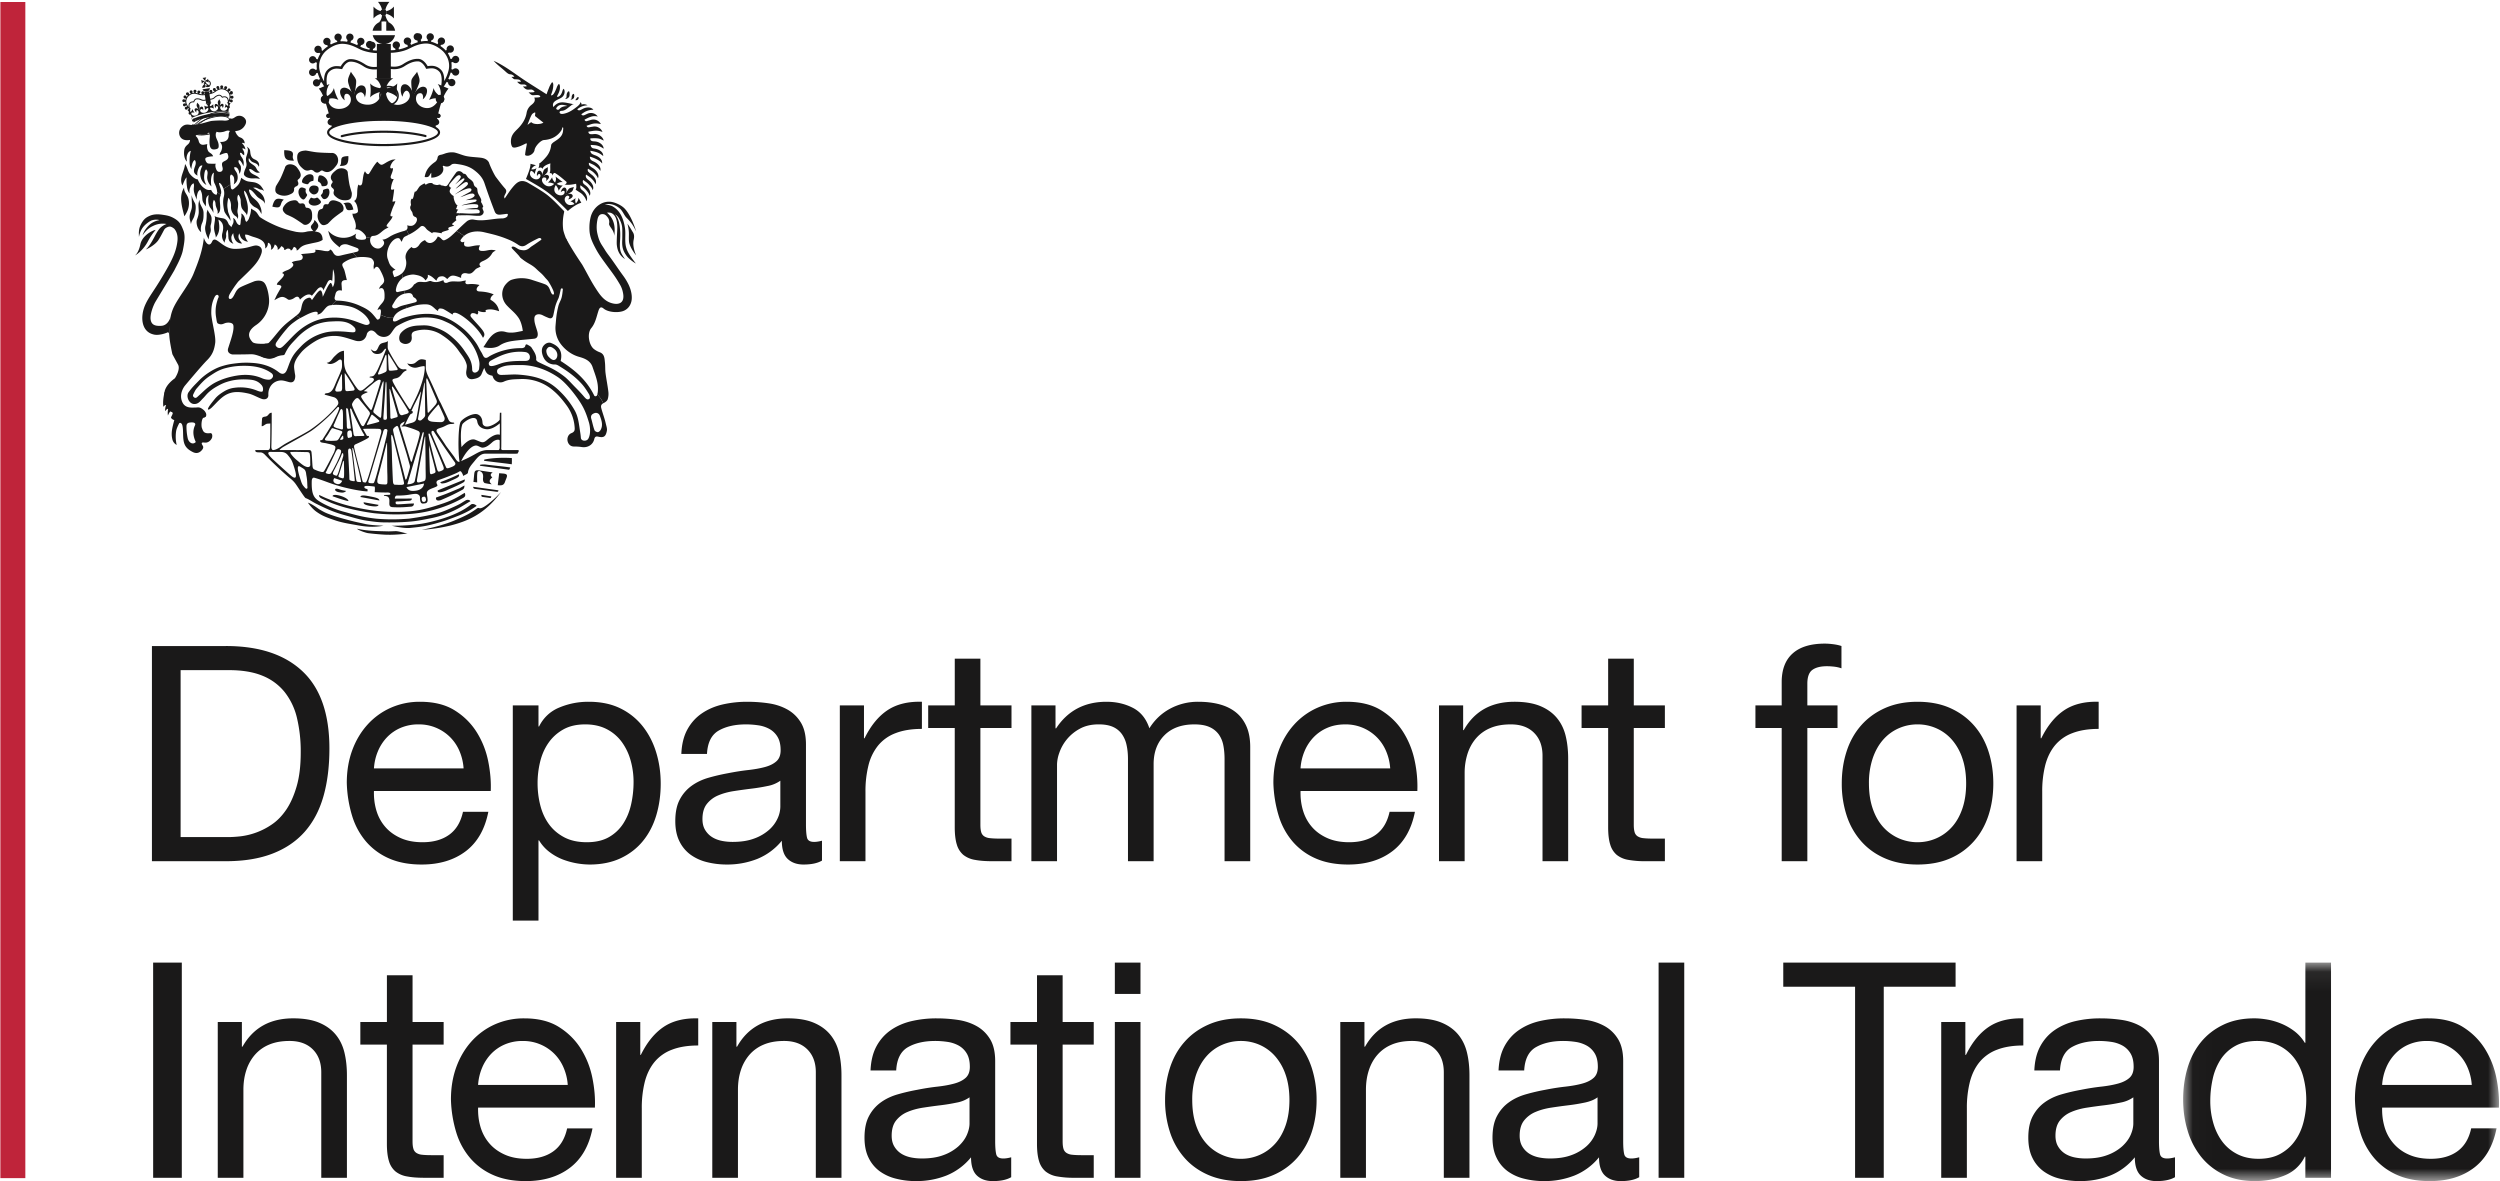 <svg width="127" height="60" viewBox="0 0 127 60" xmlns="http://www.w3.org/2000/svg" xmlns:xlink="http://www.w3.org/1999/xlink"><title>DIT stacked logo</title><defs><path id="a" d="M8.034 11.134h8.024V.034H.01v11.1z"/></defs><g fill="none" fill-rule="evenodd"><path fill="#BF243A" d="M.019 59.85h1.268V.1H.02z"/><path d="M11.597 42.524c.164 0 .368-.012.613-.038a3.566 3.566 0 0 0 1.602-.605c.271-.183.514-.433.73-.75.214-.316.39-.712.528-1.186.138-.475.207-1.049.207-1.723a7.3 7.3 0 0 0-.192-1.753 3.362 3.362 0 0 0-.628-1.316 2.763 2.763 0 0 0-1.127-.827c-.46-.189-1.027-.283-1.702-.283H9.175v8.481h2.422zm-.123-9.706c1.687 0 2.985.428 3.895 1.286.91.857 1.365 2.164 1.365 3.92 0 .918-.103 1.732-.307 2.441-.204.71-.521 1.306-.95 1.791-.43.485-.977.855-1.641 1.11-.665.256-1.452.383-2.362.383H7.718v-10.93h3.756zm11.87 5.343a2.23 2.23 0 0 0-.476-.712 2.23 2.23 0 0 0-1.602-.65 2.27 2.27 0 0 0-.913.176 2.11 2.11 0 0 0-.697.482 2.313 2.313 0 0 0-.46.712c-.113.27-.179.559-.2.865h4.554a2.66 2.66 0 0 0-.206-.873zm.314 5.083c-.593.449-1.34.674-2.239.674-.634 0-1.183-.103-1.648-.307a3.245 3.245 0 0 1-1.173-.857 3.633 3.633 0 0 1-.713-1.317 6.326 6.326 0 0 1-.268-1.668c0-.602.092-1.154.276-1.654.184-.5.442-.934.774-1.301a3.51 3.51 0 0 1 1.18-.857 3.609 3.609 0 0 1 1.496-.307c.705 0 1.29.146 1.755.437.465.29.838.66 1.12 1.11.28.449.475.939.582 1.47.107.53.15 1.035.13 1.515h-5.933c-.01.347.03.676.122.987.092.312.24.588.445.827.204.24.465.431.782.574.317.143.69.215 1.12.215.551 0 1.004-.128 1.356-.383.353-.255.585-.643.698-1.164h1.288c-.174.888-.558 1.557-1.15 2.006zm8.381-4.601a2.92 2.92 0 0 0-.445-.941 2.184 2.184 0 0 0-.766-.658c-.312-.163-.678-.245-1.097-.245-.44 0-.812.086-1.12.26-.306.173-.556.4-.75.681-.195.28-.335.6-.422.957a4.59 4.59 0 0 0-.13 1.087c0 .388.046.763.138 1.125.092.362.237.681.437.957.2.276.457.497.774.666.317.168.7.253 1.15.253.45 0 .825-.087 1.127-.26a2.1 2.1 0 0 0 .728-.69c.184-.285.317-.612.399-.98.082-.367.123-.744.123-1.133 0-.367-.049-.727-.146-1.079zm-4.684-2.81v1.073h.03a1.952 1.952 0 0 1 1.012-.957 3.79 3.79 0 0 1 1.518-.299c.614 0 1.148.113 1.603.337a3.27 3.27 0 0 1 1.134.911c.301.383.53.824.682 1.324.154.5.23 1.031.23 1.592 0 .562-.074 1.093-.222 1.593-.148.5-.373.936-.675 1.309-.301.372-.68.666-1.134.88-.455.214-.984.322-1.587.322a3.953 3.953 0 0 1-1.365-.26 2.779 2.779 0 0 1-.667-.376 2.092 2.092 0 0 1-.529-.59h-.03v4.073H26.05V35.834h1.304zm12.285 3.828a1.625 1.625 0 0 1-.643.267 9.615 9.615 0 0 1-.836.137c-.291.036-.585.077-.882.122-.296.046-.562.12-.797.22a1.442 1.442 0 0 0-.575.435c-.148.188-.222.444-.222.77 0 .213.043.393.13.54.087.147.2.267.337.358.138.092.3.158.483.199.184.04.378.06.583.06.43 0 .797-.058 1.104-.175a2.32 2.32 0 0 0 .751-.442 1.74 1.74 0 0 0 .43-.578 1.46 1.46 0 0 0 .138-.587V39.66zm2.117 4.057c-.225.133-.537.2-.936.2-.337 0-.605-.095-.805-.284-.199-.188-.299-.497-.299-.926a3.115 3.115 0 0 1-1.25.926 4.14 4.14 0 0 1-1.54.284c-.358 0-.698-.042-1.02-.123a2.359 2.359 0 0 1-.835-.383 1.83 1.83 0 0 1-.56-.681c-.138-.28-.207-.62-.207-1.018 0-.45.076-.817.23-1.102a2 2 0 0 1 .606-.697c.25-.179.536-.314.858-.406.322-.092.652-.168.989-.23.358-.07.698-.124 1.02-.16.322-.036.605-.087.85-.153.246-.066.44-.163.583-.291.143-.127.215-.314.215-.559 0-.286-.054-.515-.161-.689a1.1 1.1 0 0 0-.414-.398 1.677 1.677 0 0 0-.567-.183 4.243 4.243 0 0 0-.621-.046c-.552 0-1.012.104-1.38.313-.368.21-.568.605-.598 1.187h-1.303c.02-.49.122-.904.306-1.24.184-.337.43-.61.736-.819.307-.21.657-.36 1.05-.452a5.552 5.552 0 0 1 1.265-.138c.358 0 .713.026 1.066.077.353.05.672.155.958.313.286.158.516.38.69.665.174.285.26.656.26 1.114v4.064c0 .306.019.53.054.672.036.143.156.214.361.214.112 0 .245-.02.399-.061v1.01zm2.133-7.884v1.669h.03c.317-.643.705-1.118 1.165-1.424.46-.306 1.043-.45 1.748-.429v1.378c-.521 0-.966.072-1.334.215a2.1 2.1 0 0 0-.889.627 2.58 2.58 0 0 0-.49 1.003 5.39 5.39 0 0 0-.154 1.355v3.521h-1.303v-7.915h1.226m7.495 0v1.148h-1.58v4.915c0 .153.013.275.039.367a.378.378 0 0 0 .145.214.643.643 0 0 0 .3.1c.127.015.293.023.498.023h.598v1.148h-.997c-.337 0-.626-.023-.866-.069a1.273 1.273 0 0 1-.583-.252 1.08 1.08 0 0 1-.33-.521c-.071-.224-.107-.52-.107-.888v-5.037h-1.349v-1.148h1.35V33.46h1.302v2.373h1.58m2.236.001v1.164h.032c.592-.898 1.446-1.348 2.56-1.348.49 0 .936.103 1.334.307.399.204.68.55.843 1.04.266-.428.616-.76 1.05-.995a2.966 2.966 0 0 1 1.434-.352c.399 0 .76.044 1.081.13.322.087.598.222.828.406.23.184.409.421.537.712.128.29.192.64.192 1.049v5.802h-1.304v-5.19c0-.245-.02-.474-.061-.689a1.41 1.41 0 0 0-.23-.558 1.148 1.148 0 0 0-.468-.376c-.199-.091-.457-.137-.774-.137-.644 0-1.15.183-1.518.55-.368.368-.552.858-.552 1.47v4.93h-1.303v-5.19c0-.255-.023-.49-.07-.704a1.498 1.498 0 0 0-.237-.559 1.114 1.114 0 0 0-.452-.368c-.19-.086-.432-.13-.729-.13-.378 0-.702.077-.973.23a2.202 2.202 0 0 0-1.028 1.217 1.89 1.89 0 0 0-.115.574v4.93h-1.303v-7.915h1.227m16.794 2.327a2.22 2.22 0 0 0-.475-.712 2.23 2.23 0 0 0-1.602-.65c-.338 0-.642.058-.913.176a2.103 2.103 0 0 0-.698.482 2.307 2.307 0 0 0-.46.712 2.7 2.7 0 0 0-.2.865h4.555a2.66 2.66 0 0 0-.207-.873zm.314 5.083c-.593.449-1.339.674-2.239.674-.633 0-1.183-.103-1.648-.307a3.245 3.245 0 0 1-1.173-.857 3.632 3.632 0 0 1-.713-1.317 6.313 6.313 0 0 1-.268-1.668c0-.602.092-1.154.276-1.654.184-.5.442-.934.774-1.301a3.514 3.514 0 0 1 1.181-.857 3.607 3.607 0 0 1 1.495-.307c.705 0 1.29.146 1.755.437.466.29.839.66 1.12 1.11.28.449.475.939.582 1.47a6.22 6.22 0 0 1 .13 1.515h-5.933c-.01.347.03.676.123.987.092.312.24.588.444.827.204.24.465.431.782.574.317.143.69.215 1.12.215.552 0 1.004-.128 1.357-.383.352-.255.584-.643.697-1.164h1.288c-.174.888-.557 1.557-1.15 2.006zm3.599-7.41v1.256h.03c.542-.96 1.4-1.44 2.576-1.44.521 0 .956.072 1.304.215.347.143.628.342.843.597.214.255.365.559.452.91.087.353.13.743.13 1.172v5.205H78.36v-5.358c0-.49-.143-.878-.43-1.164-.285-.286-.679-.428-1.18-.428-.399 0-.744.06-1.035.183a1.943 1.943 0 0 0-.728.52c-.194.225-.34.488-.437.79a3.2 3.2 0 0 0-.146.987v4.47h-1.303v-7.915h1.227m10.248 0v1.148h-1.58v4.915c0 .153.013.275.04.367a.377.377 0 0 0 .145.214.64.64 0 0 0 .299.1c.128.015.294.023.498.023h.598v1.148h-.996a4.67 4.67 0 0 1-.867-.069 1.273 1.273 0 0 1-.582-.252 1.077 1.077 0 0 1-.33-.521c-.072-.224-.107-.52-.107-.888v-5.037h-1.35v-1.148h1.35V33.46h1.303v2.373h1.58m4.599 1.149v-1.148h1.334v-1.179c0-.643.186-1.13.56-1.462.372-.332.917-.497 1.632-.497.123 0 .264.01.422.03.158.02.3.051.422.092v1.133a1.651 1.651 0 0 0-.368-.084 3.267 3.267 0 0 0-.368-.023c-.317 0-.562.06-.736.183-.174.123-.261.358-.261.705v1.102h1.533v1.148h-1.533v6.767H90.51v-6.767h-1.334m5.958 4.095c.128.373.304.684.529.934a2.343 2.343 0 0 0 1.748.774c.337 0 .657-.067.958-.2.302-.132.565-.324.79-.574.225-.25.4-.56.529-.934.128-.372.192-.798.192-1.278s-.064-.905-.192-1.278a2.766 2.766 0 0 0-.529-.942 2.258 2.258 0 0 0-.79-.581 2.353 2.353 0 0 0-.958-.2c-.337 0-.657.067-.958.2a2.252 2.252 0 0 0-.79.581c-.225.256-.401.57-.529.942a3.93 3.93 0 0 0-.192 1.278c0 .48.064.906.192 1.278zm-1.326-2.908c.163-.505.409-.944.736-1.317.327-.372.73-.666 1.21-.88.481-.214 1.033-.322 1.657-.322.634 0 1.188.108 1.664.322.475.214.876.508 1.203.88.327.373.573.812.736 1.317.164.505.246 1.048.246 1.63 0 .582-.082 1.123-.246 1.623-.163.5-.409.936-.736 1.309a3.395 3.395 0 0 1-1.203.872c-.476.21-1.03.315-1.664.315-.624 0-1.176-.105-1.656-.315-.48-.208-.884-.5-1.211-.872a3.701 3.701 0 0 1-.736-1.309 5.192 5.192 0 0 1-.246-1.623c0-.582.082-1.125.246-1.63zm9.86-2.335v1.669h.03c.317-.643.706-1.118 1.166-1.424.46-.306 1.043-.45 1.748-.429v1.378c-.521 0-.966.072-1.334.215a2.103 2.103 0 0 0-.89.627c-.224.276-.388.61-.49 1.003a5.405 5.405 0 0 0-.153 1.355v3.521h-1.303v-7.915h1.226M7.78 59.831h1.456v-10.93H7.779zm4.508-7.915v1.256h.031c.542-.96 1.4-1.44 2.576-1.44.522 0 .956.072 1.303.215.348.143.629.342.844.597.215.256.365.56.452.911.087.352.13.743.13 1.171v5.205h-1.303v-5.358c0-.49-.143-.878-.43-1.163-.285-.286-.68-.429-1.18-.429-.398 0-.743.061-1.035.184a1.939 1.939 0 0 0-.728.52 2.25 2.25 0 0 0-.437.789c-.098.3-.146.63-.146.987v4.47h-1.303v-7.915h1.226m10.249 0v1.149h-1.58v4.914c0 .153.013.275.04.367a.377.377 0 0 0 .145.215.64.64 0 0 0 .299.1c.127.015.293.022.498.022h.598v1.148h-.997c-.337 0-.626-.022-.866-.069a1.273 1.273 0 0 1-.583-.252 1.077 1.077 0 0 1-.33-.52c-.071-.225-.107-.52-.107-.889v-5.036h-1.349v-1.149h1.35v-2.372h1.303v2.372h1.579m6.097 2.328a2.22 2.22 0 0 0-.475-.712 2.23 2.23 0 0 0-1.602-.65 2.258 2.258 0 0 0-.912.175 2.106 2.106 0 0 0-.698.482 2.307 2.307 0 0 0-.46.712 2.7 2.7 0 0 0-.2.865h4.555a2.66 2.66 0 0 0-.208-.872zm.315 5.082c-.593.45-1.34.674-2.239.674-.633 0-1.183-.102-1.648-.306a3.241 3.241 0 0 1-1.173-.858 3.628 3.628 0 0 1-.713-1.316 6.313 6.313 0 0 1-.268-1.669c0-.602.092-1.153.276-1.653.184-.5.442-.934.774-1.302a3.514 3.514 0 0 1 1.18-.857 3.607 3.607 0 0 1 1.496-.306c.705 0 1.29.145 1.755.436.465.291.838.661 1.12 1.11.28.45.475.94.582 1.47.108.53.151 1.036.13 1.516h-5.933c-.01.347.03.676.122.987.093.311.24.587.445.826.204.24.465.432.782.574.317.144.69.215 1.12.215.551 0 1.004-.127 1.356-.383.353-.255.585-.643.698-1.163h1.288c-.174.888-.557 1.556-1.15 2.005zm3.577-7.41v1.67h.03c.317-.644.706-1.118 1.166-1.425.46-.306 1.043-.448 1.748-.428v1.378c-.521 0-.966.071-1.334.214a2.1 2.1 0 0 0-.89.628c-.224.275-.388.61-.49 1.002a5.39 5.39 0 0 0-.153 1.355v3.521h-1.304v-7.915h1.227m4.884 0v1.256h.032c.541-.96 1.4-1.44 2.575-1.44.522 0 .956.072 1.304.215.347.143.628.342.843.597.215.256.366.56.453.911.086.352.13.743.13 1.171v5.205h-1.303v-5.358c0-.49-.144-.878-.43-1.163-.286-.286-.68-.429-1.18-.429-.399 0-.744.061-1.036.184a1.939 1.939 0 0 0-.728.52 2.25 2.25 0 0 0-.437.789c-.097.3-.145.63-.145.987v4.47h-1.304v-7.915h1.227m11.841 3.828a1.62 1.62 0 0 1-.644.266 9.627 9.627 0 0 1-.835.138c-.291.035-.585.076-.882.121-.297.046-.562.12-.797.221a1.441 1.441 0 0 0-.575.435c-.148.188-.222.444-.222.769 0 .213.043.393.13.54.087.148.2.267.337.359.138.091.3.157.483.198.184.04.378.06.583.06.43 0 .797-.057 1.104-.174a2.32 2.32 0 0 0 .751-.442c.194-.178.338-.37.43-.579.091-.208.137-.404.137-.587v-1.325zm2.116 4.057c-.224.132-.536.199-.935.199-.337 0-.606-.095-.805-.283-.2-.189-.299-.498-.299-.927a3.115 3.115 0 0 1-1.25.927 4.15 4.15 0 0 1-1.54.283 4.12 4.12 0 0 1-1.02-.123 2.36 2.36 0 0 1-.836-.382 1.836 1.836 0 0 1-.56-.682c-.137-.28-.206-.62-.206-1.018 0-.449.076-.816.23-1.102a2 2 0 0 1 .605-.696c.25-.18.537-.314.859-.406.322-.092.652-.169.989-.23.357-.071.698-.125 1.02-.16.322-.036.605-.087.85-.154.246-.066.44-.163.583-.29.143-.128.215-.314.215-.56 0-.285-.054-.515-.161-.688a1.1 1.1 0 0 0-.414-.398 1.677 1.677 0 0 0-.567-.184 4.25 4.25 0 0 0-.621-.046c-.552 0-1.012.105-1.38.314-.368.21-.568.605-.598 1.186h-1.304c.02-.49.123-.903.307-1.24.184-.337.43-.61.736-.819.307-.209.657-.36 1.05-.451a5.552 5.552 0 0 1 1.265-.138c.358 0 .713.025 1.066.076.353.051.672.155.958.313.286.158.516.38.69.665.174.285.26.657.26 1.115v4.064c0 .305.019.53.054.672.036.143.156.214.36.214.113 0 .246-.02.4-.062v1.01zm4.194-7.885v1.149h-1.58v4.914c0 .153.013.275.039.367a.377.377 0 0 0 .146.215.64.64 0 0 0 .299.1c.127.015.293.022.498.022h.598v1.148h-.997a4.67 4.67 0 0 1-.866-.069 1.273 1.273 0 0 1-.583-.252 1.077 1.077 0 0 1-.33-.52c-.071-.225-.107-.52-.107-.889v-5.036H51.33v-1.149h1.35v-2.372h1.302v2.372h1.58m1.072 7.915h1.303v-7.915h-1.303v7.915zm0-9.338h1.303V48.9h-1.303v1.592zm4.124 6.667c.128.373.304.684.529.934a2.34 2.34 0 0 0 1.748.774c.337 0 .656-.067.958-.2.302-.132.565-.324.79-.574.225-.25.4-.561.529-.934.127-.372.191-.799.191-1.278 0-.48-.064-.906-.191-1.279a2.761 2.761 0 0 0-.53-.941 2.254 2.254 0 0 0-.789-.582 2.354 2.354 0 0 0-.958-.199c-.338 0-.657.067-.959.2a2.254 2.254 0 0 0-.79.581c-.224.255-.4.569-.528.941a3.93 3.93 0 0 0-.192 1.279c0 .48.064.906.192 1.278zm-1.326-2.909c.163-.505.408-.944.736-1.316.326-.373.73-.666 1.21-.88.481-.215 1.033-.322 1.657-.322.634 0 1.188.107 1.663.321.476.215.877.508 1.204.88.327.373.572.812.736 1.317a5.28 5.28 0 0 1 .245 1.63c0 .582-.082 1.123-.245 1.623-.164.5-.409.937-.736 1.31a3.394 3.394 0 0 1-1.204.872c-.475.21-1.03.314-1.663.314-.624 0-1.176-.105-1.656-.314-.48-.209-.885-.5-1.211-.873a3.691 3.691 0 0 1-.736-1.309 5.183 5.183 0 0 1-.246-1.622c0-.582.082-1.126.246-1.63zm9.882-2.335v1.256h.03c.542-.96 1.4-1.44 2.576-1.44.521 0 .956.072 1.303.215.348.143.629.342.844.597.214.256.365.56.452.911.087.352.13.743.13 1.171v5.205h-1.303v-5.358c0-.49-.143-.878-.43-1.163-.286-.286-.68-.429-1.18-.429-.399 0-.744.061-1.035.184a1.938 1.938 0 0 0-.728.52c-.195.225-.34.488-.437.789-.098.3-.146.63-.146.987v4.47h-1.303v-7.915h1.227m11.841 3.828c-.163.122-.378.21-.644.266a9.615 9.615 0 0 1-.836.138 28.57 28.57 0 0 0-.881.121c-.297.046-.562.12-.797.221a1.442 1.442 0 0 0-.576.435c-.148.188-.222.444-.222.769 0 .213.044.393.13.54.087.148.2.267.338.359.138.091.299.157.483.198.184.04.378.06.583.06.429 0 .797-.057 1.104-.174a2.32 2.32 0 0 0 .75-.442 1.73 1.73 0 0 0 .43-.579c.092-.208.138-.404.138-.587v-1.325zm2.116 4.057c-.225.132-.537.199-.935.199-.338 0-.606-.095-.805-.283-.2-.189-.3-.498-.3-.927a3.115 3.115 0 0 1-1.249.927 4.14 4.14 0 0 1-1.54.283c-.359 0-.698-.041-1.02-.123a2.359 2.359 0 0 1-.836-.382 1.83 1.83 0 0 1-.56-.682c-.138-.28-.207-.62-.207-1.018 0-.449.077-.816.23-1.102.153-.286.355-.518.606-.696.25-.18.537-.314.859-.406.322-.092.651-.169.988-.23.358-.071.698-.125 1.02-.16.322-.036.606-.087.851-.154.245-.066.44-.163.583-.29.143-.128.214-.314.214-.56 0-.285-.053-.515-.16-.688a1.1 1.1 0 0 0-.415-.398 1.677 1.677 0 0 0-.567-.184 4.243 4.243 0 0 0-.62-.046c-.553 0-1.013.105-1.38.314-.369.21-.568.605-.599 1.186h-1.303c.02-.49.123-.903.307-1.24.184-.337.429-.61.736-.819.306-.209.656-.36 1.05-.451a5.552 5.552 0 0 1 1.265-.138c.357 0 .713.025 1.066.076a2.8 2.8 0 0 1 .958.313c.286.158.516.38.69.665.173.285.26.657.26 1.115v4.064c0 .305.018.53.054.672.036.143.156.214.36.214.113 0 .246-.02.4-.062v1.01zm.986.03h1.303v-10.93h-1.303zm6.333-9.706v-1.224h8.754v1.224h-3.649v9.706h-1.457v-9.706H90.59" fill="#1A1919"/><path d="M99.84 51.916v1.67h.032c.316-.644.705-1.118 1.165-1.425.46-.306 1.043-.448 1.748-.428v1.378c-.522 0-.966.071-1.334.214a2.103 2.103 0 0 0-.89.628c-.224.275-.388.61-.49 1.002a5.405 5.405 0 0 0-.154 1.355v3.521h-1.303v-7.915h1.227m8.532 3.828a1.62 1.62 0 0 1-.644.266 9.615 9.615 0 0 1-.835.138c-.292.035-.585.076-.882.121-.297.046-.562.12-.797.221a1.445 1.445 0 0 0-.575.435c-.148.188-.222.444-.222.769 0 .213.043.393.13.54.086.148.2.267.337.359.138.091.3.157.483.198.184.04.378.06.583.06.43 0 .797-.057 1.104-.174a2.32 2.32 0 0 0 .751-.442c.194-.178.338-.37.43-.579.091-.208.137-.404.137-.587v-1.325zm2.116 4.057c-.225.132-.536.199-.935.199-.337 0-.606-.095-.805-.283-.2-.189-.3-.498-.3-.927a3.115 3.115 0 0 1-1.249.927 4.14 4.14 0 0 1-1.54.283 4.12 4.12 0 0 1-1.02-.123 2.362 2.362 0 0 1-.836-.382 1.83 1.83 0 0 1-.56-.682c-.137-.28-.206-.62-.206-1.018 0-.449.076-.816.23-1.102.153-.286.355-.518.605-.696.25-.18.537-.314.859-.406.322-.092.651-.169.989-.23.357-.071.698-.125 1.02-.16.322-.036.605-.087.85-.154.246-.066.44-.163.583-.29.143-.128.215-.314.215-.56 0-.285-.054-.515-.161-.688a1.1 1.1 0 0 0-.414-.398 1.677 1.677 0 0 0-.567-.184 4.25 4.25 0 0 0-.622-.046c-.552 0-1.011.105-1.38.314-.367.21-.567.605-.598 1.186h-1.303c.02-.49.123-.903.307-1.24.184-.337.43-.61.736-.819.307-.209.657-.36 1.05-.451a5.552 5.552 0 0 1 1.265-.138c.358 0 .713.025 1.066.076.352.051.672.155.958.313.286.158.516.38.69.665.174.285.26.657.26 1.115v4.064c0 .305.019.53.054.672.036.143.156.214.36.214.113 0 .246-.02.4-.062v1.01z" fill="#1A1919"/><g transform="translate(110.893 48.866)"><mask id="b" fill="#fff"><use xlink:href="#a"/></mask><path d="M1.535 8.156c.097.353.245.666.444.942.2.275.455.495.767.658.312.163.677.245 1.096.245.44 0 .813-.086 1.12-.26.306-.174.557-.4.75-.682.195-.28.335-.599.422-.957a4.588 4.588 0 0 0-.007-2.211 2.793 2.793 0 0 0-.437-.957 2.234 2.234 0 0 0-.774-.666c-.317-.169-.7-.253-1.15-.253-.44 0-.813.087-1.12.26a2.08 2.08 0 0 0-.736.69 2.994 2.994 0 0 0-.398.979 5.199 5.199 0 0 0-.123 1.133c0 .367.048.727.146 1.08zm4.684 2.81V9.893h-.03a1.915 1.915 0 0 1-1.013.949c-.46.194-.966.291-1.518.291-.613 0-1.147-.113-1.602-.337A3.29 3.29 0 0 1 .92 9.894a3.937 3.937 0 0 1-.68-1.317c-.154-.5-.23-1.03-.23-1.592 0-.561.074-1.092.222-1.592.148-.5.373-.936.675-1.309.301-.372.68-.668 1.135-.888.454-.22.983-.33 1.587-.33.204 0 .424.021.659.062.235.041.47.11.705.207.235.097.458.224.667.382.21.16.386.355.53.59h.03V.035h1.303v10.93H6.22zm8.247-5.588a2.22 2.22 0 0 0-.475-.712 2.23 2.23 0 0 0-1.602-.65 2.28 2.28 0 0 0-.913.175 2.103 2.103 0 0 0-.697.482 2.301 2.301 0 0 0-.46.712 2.7 2.7 0 0 0-.2.865h4.554a2.66 2.66 0 0 0-.207-.872zm.315 5.082c-.593.45-1.34.674-2.239.674-.634 0-1.183-.102-1.648-.306A3.245 3.245 0 0 1 9.72 9.97a3.632 3.632 0 0 1-.713-1.316 6.313 6.313 0 0 1-.269-1.669c0-.602.092-1.153.276-1.653.184-.5.442-.934.775-1.302a3.514 3.514 0 0 1 1.18-.857 3.607 3.607 0 0 1 1.496-.306c.705 0 1.29.145 1.755.436.465.291.838.661 1.12 1.11.28.45.475.94.582 1.47.107.53.15 1.036.13 1.516H10.12c-.01.347.031.676.123.987a2.176 2.176 0 0 0 1.227 1.4c.317.144.69.215 1.12.215.55 0 1.003-.127 1.356-.383.353-.255.585-.643.697-1.163h1.289c-.174.888-.558 1.556-1.15 2.005z" fill="#1A1919" mask="url(#b)"/></g><path d="M21.492 9.973c-.058-.025.037-.14.082-.165a.852.852 0 0 1 .211-.03s-.049.076-.058.152c-.01.076-.177.067-.235.043m.482.277c-.058-.024.037-.14.083-.164.046-.025.21-.031.21-.031s-.048.076-.057.153c-.01.076-.178.067-.236.042m.031-.356c-.058-.025.037-.14.082-.165.046-.024.21-.03.21-.03s-.048.076-.057.152c-.01.076-.177.067-.235.043m-.504.417c-.058-.024.037-.14.082-.165.046-.024.211-.03.211-.03s-.049.076-.058.152c-.009.076-.177.067-.235.043m.486.279c-.05-.02.032-.122.071-.143.04-.02.182-.026.182-.026s-.042.066-.05.132-.153.058-.203.037m-.476.088c-.05-.022.031-.122.07-.143.04-.022.182-.027.182-.027s-.041.066-.05.132c-.007.067-.152.059-.202.038m.891-.124c-.05-.021.032-.122.071-.143.04-.021.182-.026.182-.026s-.042.066-.05.132-.153.058-.203.037m-.394.359c-.05-.02.031-.121.071-.142a.722.722 0 0 1 .182-.027s-.042.066-.05.132c-.008.067-.153.059-.203.037m.412-.027c-.05-.021.032-.122.072-.143.039-.02.182-.027.182-.027s-.043.067-.05.133c-.008.066-.153.058-.204.037m.016-.647c-.05-.022.032-.122.071-.143.04-.022.182-.027.182-.027s-.042.066-.05.133c-.008.066-.153.058-.203.037m-11.012 2.093a.504.504 0 0 1-.13-.484c.07-.259.055-.452-.055-.574a.381.381 0 0 0-.143-.116c.062.339.09.629-.138.912.023-.1-.1-.304-.083-.558.015-.22.09-.442.016-.541.085.062.3.097.392.113.203.027.257.126.328.291.023.054.111.11.14.17.037-.096.083-.169.1-.219a.415.415 0 0 0-.01-.247c.11.012.164.224.208.272.041.045.07.083.148.083.033-.092.026-.161.037-.25.014-.115.06-.204.017-.335.064.01.13.093.166.174.044.103.027.187.1.248a.381.381 0 0 0 .132-.181c.06-.165.1-.3.108-.498.086.07.136.076.222.147.106.084.166.25.24.3.235.158.485.283.73.394.312.14.604.236 1.096.346.204.028.348.04.536-.012.084-.022.275-.03.32-.03.042 0 .147.027.256.055.179.047.234.238.232.394-.173.117-.33.123-.6.185-.213.05-.408.073-.573.246-.035.038-.08.104-.153.104.014-.034.009-.074-.02-.114a.209.209 0 0 0-.108-.065c-.067.066-.082.202-.175.17.01-.063-.079-.09-.148-.083-.07.008-.103.078-.18.067.034-.08-.065-.158-.136-.192-.023.017-.104.173-.198.183.043-.098-.05-.242-.142-.266-.027.083-.072.234-.197.266.043-.097.012-.332-.147-.355-.007.137-.037.222-.14.292.045-.374-.27-.491-.565-.58-.12-.035-.12-.04-.237-.082a.47.47 0 0 0-.215-.044c-.02.092.062.275.147.361a.491.491 0 0 1-.332-.166c-.06-.07-.065-.132-.117-.259-.11.27.038.351.144.517-.426 0-.444-.498-.446-.526a.437.437 0 0 0-.097.19.49.49 0 0 0 .106.345c-.064-.009-.197-.091-.225-.176-.033-.103-.024-.051-.034-.16-.007-.082-.005-.293-.039-.377a.447.447 0 0 0-.077.247c.034.221-.1.29-.06.418M9.354 9.53c-.015.174.08.269.167.435.102.197.107.486.007.732a1.392 1.392 0 0 1-.163.29c-.125-.51-.29-1.014-.011-1.457m1.206 1.116c-.004.116.173.242.188.433a.974.974 0 0 1-.042.348c-.037.143.044.23-.028.41-.038.094-.077.187-.067.324-.052-.065-.246-.414-.175-.698a2.3 2.3 0 0 0 .064-.617.43.43 0 0 1 .06-.2m-.34 1.149c-.187-.13-.277-.467-.213-.64.123-.337.088-.368.075-.712a.755.755 0 0 1 .054-.297c-.005.301.206.397.205.683 0 .123.006.32-.066.485a.743.743 0 0 0-.055.48m-.484-1.882c.024.156.113.309.164.402.069.126.054.405-.035.683-.039.12-.163.273-.16.394-.025-.07.012.047-.054-.216-.071-.287.075-.43.096-.652.014-.154-.022-.451-.011-.611m-2.882 3.065s.183-.113.275-.56c.092-.45.614-.716.779-.739a3.34 3.34 0 0 0-.415.622c-.19.351-.498.612-.639.677" fill="#1A1919"/><path d="M9.314 11.698c-.116-.292-.184-.448-.483-.616-.207-.115-.35-.14-.591-.175-.383-.057-.58.025-.72.098-.139.073-.254.17-.382.438-.1.212-.087.403-.08.595.05-.237.13-.429.286-.585.143-.143.308-.241.38-.263.236-.068.378-.006.378-.006a1.035 1.035 0 0 0-.398.15c-.21.142-.408.413-.46.623 0 0 .192-.327.518-.472.254-.13.491-.143.698-.106a.887.887 0 0 0-.238.128c-.151.109-.264.313-.379.532-.17.323-.297.508-.435.634.11-.037.477-.242.628-.464.151-.222.282-.517.33-.576.048-.06.207-.147.307-.117.098.03.177.105.18.106.088.102.199.296.16.632-.062.538-.277.98-.75 1.776-.451.762-.705 1.049-.888 1.463-.254.575-.21 1.33.4 1.491.289.092.708-.085.708-.085s.121-.092.12.177l.061-.972s-.108.423-.462.447c-.354.024-.512-.067-.55-.32-.036-.253.123-.692.245-.9.122-.206.947-1.56.977-1.633.03-.073.342-.61.415-.982.073-.372.14-.725.025-1.018m.223 10.567a2.763 2.763 0 0 1-.064-.602c0-.174.098-.204.28-.204.153 0 .19.07.153.148-.14.3-.082.586.04.848-.171.174-.368.002-.409-.19M8.36 19.909c-.089.404-.08.578-.062.757.047-.06.094-.095.139-.091a.767.767 0 0 0-.047.317c.045-.07.085-.111.152-.13-.02.122-.03.209-.012.346.057-.125.11-.243.173-.198.062.04 0 0 .06.036.05.03-.053.201-.072.247-.017.043.063.12.163.147-.092.352-.177.641-.103.954a.432.432 0 0 0 .225.31 1.86 1.86 0 0 1-.032-.678c.017-.14.086-.276.149-.405.033-.068.118-.041.155.044.052.122.05.386.054.518.012.439.073.674.5.885.17.084.303.037.395-.043.06-.053.174-.17.105-.278-.1-.155-.056-.182.087-.164.173.022.303-.085.373-.225.033-.066.045-.27-.086-.254-.35.043-.364-.133-.415-.25-.052-.118-.027-.54.11-.551.073-.006.108-.09.082-.197-.828.008-1.668-.377-2.093-1.097" fill="#1A1919"/><path d="M10.358 12.07c.012.11.244.585.415.207.171-.378.5.366 1.16.366.66 0 .922-.2 1.117-.169.196.03.308.175.226.413-.161.47-.476.744-1.172 1.415a5.61 5.61 0 0 0-.438.644c-.063.126-.06.219 0 .238.051.016.104-.008.157-.078.122-.159.151-.374.367-.501.134-.08.732-.316.732-.316s.33-.11.501.074c.171.182.269.768.244 1.024a1.5 1.5 0 0 1-.671 1.134c-.55.378-.306.706-.171.853.134.146.846.073.846.073s.283.01.436.25a.66.66 0 0 1 .085.311s-.313.22-.55.195c-.408-.042-.585-.22-.927-.207-.342.012-.904.012-.904.012s-.306-.04-.22-.317c.135-.433.31-.892.264-1.161-.029-.17-.315-.155-.423-.114-.107.04-.199.1-.36.018-.064-.033-.069-.184-.09-.292a1.763 1.763 0 0 1 .044-.822c.046-.157.045-.148.07-.2.056-.114-.09-.244-.2-.018-.151.314-.16.572-.163.768-.008.39.248 1.187.199 1.553-.049.365-.147.61-.415.878-.27.268-1.124 1.292-1.124 1.292s-.342.407-.122.854c.152.31.493.254.647.256.13.002.208-.055.41.11.174.142.209.362.042.39-.849.14-1.203-.019-1.649-.28-.446-.263-.366-.964-.366-.964s-.018-.347.531-.744c.135-.213.257-.506.16-.689l-.288-.53s-.183-.793-.159-1.11c.025-.316-.012-.804.245-1.317.256-.511.775-1.14.983-1.655.207-.515.46-1.135.53-1.844m.673-2.304c0 .056-.011.102-.036.131-.149-.027-.223-.157-.268-.25-.193.026-.267-.024-.423-.145a1.116 1.116 0 0 1-.259-.393c-.097.009-.257-.112-.35-.218-.167-.173-.145-.343-.293-.56-.037.407-.323.696-.135 1.092.07-.158.115-.294.21-.417-.003.25 0 .296.025.502.018.116.066.259.134.315a.494.494 0 0 1 .027-.293c.045-.125.085-.17.17-.222.031.08.025.121.017.205a.685.685 0 0 0 .012.254c.043.174.094.263.137.381a.823.823 0 0 1 .04-.336.308.308 0 0 1 .133-.177c.113.193.094.311.11.495.016.177.125.24.157.357.073-.161-.064-.426.164-.579-.037.23-.034.39.04.573.043.103.155.187.193.337.026-.213-.084-.442.03-.666.106.106.07.2.1.31.043.159.127.245.082.398.22-.094.117-.486.12-.714 0-.146.02-.136.047-.239-.051-.057-.122-.095-.184-.141" fill="#1A1919"/><path d="M11.42 8.177c-.058.028-.058.028-.116.075-.043.057-.027.152-.003.238.035.125 0 .216-.098.237-.083.017-.164-.001-.21-.107-.052-.12-.068-.217-.034-.305a2.022 2.022 0 0 1-.271 0c-.057-.003-.134.003-.179-.048-.057-.063-.122-.208-.044-.255.082-.052.3-.07.363-.072-.058-.159-.202-.168-.254-.27a.482.482 0 0 1-.042-.35c-.012 0-.142.03-.193.034-.147.013-.22-.08-.245-.191a.467.467 0 0 0-.155-.254c.018-.048.075-.064.123-.069.084-.008.086-.002.17.007a.6.6 0 0 0 .212-.017c.093-.026.108-.044.173-.101.043.075.049.141.036.27-.013.13-.02.285.01.413.038.16.13.202.288.172.164-.031.161-.1.158-.213-.024-.284-.229-.372-.115-.701.084.072.203.056.359.026.094-.019.19-.098.326-.04-.084.129-.048.167-.067.287-.038.246-.28.28-.436.265.125.161.12.265.087.392-.041.158-.09.12-.106.279.09-.034.335-.151.395-.087.073.157.088.282-.131.385m.266.874c-.003-.047-.008-.13.049-.185.06.019.136.081.152.175.02.114.02.283-.027.329.233-.124.24-.353.189-.533-.045-.145-.172-.22-.147-.343.195-.03.248.218.26.341a.54.54 0 0 0 .068-.385c-.023-.091-.158-.183-.101-.317.062 0 .097.055.137.112a.65.65 0 0 1 .092.198.502.502 0 0 0-.027-.365c-.045-.109-.117-.124-.142-.307.097-.043.1.077.214.114.008-.125.016-.166-.098-.33.037-.038.112-.008.158.043.006-.119-.112-.269-.178-.332.047-.023.096.001.139.021.015-.105-.055-.202-.117-.25-.075-.06-.131-.05-.194-.107a.62.62 0 0 1-.167-.27.731.731 0 0 0 .229-.05.55.55 0 0 0 .256-.224c.08-.12.112-.269-.02-.398a.357.357 0 0 0-.363-.09c-.137.044-.215.187-.379.106-.024.078-.065.092-.078.099a.56.56 0 0 1-.257.019 4.74 4.74 0 0 0-.574.02c-.202.023-.98.321-.958.136-.036.183-.288-.082-.554.156a.405.405 0 0 0-.119.465c.08.192.275.255.522.21a.287.287 0 0 1-.092.212c-.059.058-.14.107-.187.24-.044.177-.038.504.124.648-.024-.184-.024-.268.029-.385.036-.092.12-.16.168-.16-.038.137-.063.33-.064.494 0 .174.002.275.095.434.005-.195.072-.443.177-.46.109.175-.02.33-.045.484-.028.17.068.25.18.307-.032-.082-.009-.17.008-.242.02-.08.1-.325.24-.266-.14.275-.138.443-.07.654.042.134.175.298.271.319a.71.71 0 0 1-.117-.365c0-.17.029-.37.103-.417.037.037.089.1.071.236-.018.149-.034.198.012.34a.75.75 0 0 0 .185.29c-.052-.302-.014-.633.124-.702-.018.233-.036.415.039.556.074.141.127.315.127.44.062.046.133.084.184.141a.86.86 0 0 0 .02-.097c.026-.18-.116-.418-.107-.516.096-.007.185.186.224.294.127-.06.238-.149.36-.218a6.117 6.117 0 0 1-.024-.32" fill="#1A1919"/><path d="M12.832 10.025c-.093-.082-.214-.321-.17-.397.123 0 .268.214.393.35.129.14.339.182.41.375-.012-.261-.082-.43-.26-.577a3.537 3.537 0 0 0-.34-.234c.026-.016.042-.012.103-.012.055 0 .15.054.197.077.097.049.13-.002.234.091.02-.02-.111-.222-.18-.284a.676.676 0 0 0-.24-.136c-.142-.042-.341-.036-.462-.087a.945.945 0 0 1-.263-.162c-.064.27-.13.365-.328.526-.075.06-.112.09-.157.055-.037-.03-.04-.066-.044-.104a6.496 6.496 0 0 1-.014-.136c-.122.07-.233.159-.36.218l.002.003a.711.711 0 0 1 .01.428c-.055.24-.016.46.026.688.027.145.299.414.313.516.041-.125-.105-.395-.116-.477-.017-.137-.04-.206-.038-.336.002-.13.042-.357.06-.358.053.049.139.233.127.431a.58.58 0 0 0 .158.438c.057.067.152.064.18.206a.444.444 0 0 0 .007-.267c-.042-.174.004-.212.013-.396.008-.144.008-.144-.026-.291-.023-.099-.004-.23.037-.28.055.019.126.206.125.305 0 .092.01.281.058.38.07.142.26.26.25.373.093-.296.063-.555-.039-.865-.037-.115-.106-.257-.098-.4.115.043.216.379.259.501.032.092.027.094.086.162.07.082.134.144.23.187.174.077.23.184.304.336a.651.651 0 0 0-.047-.35c-.092-.25-.197-.32-.4-.497m.316-1.552c-.076-.204-.241-.175-.372-.274a.727.727 0 0 1-.128-.171.2.2 0 0 0 .039.217c.075.075.179.124.257.197.105.1.088.223.26.31-.241.116-.388-.221-.548-.155.053.306.407.254.549.498-.17-.055-.268-.026-.43-.033a.69.69 0 0 1-.252-.064c-.163-.098-.145-.163-.109-.287.053-.182.148-.262.096-.466a.81.81 0 0 1-.016-.171c0-.168.193-.428.04-.628.074.052.168.122.175.238.018.187.042.338.234.417.281.116.223.356.205.372m4.765 4.369c-.195.044-.391.085-.585.134-.176.045-.302.043-.41-.152-.082-.15-.155-.147-.155-.147s-.008.072-.112.083a1.101 1.101 0 0 1-.204-.017A2.056 2.056 0 0 0 16 12.69c.075.066-.011.143-.06.15-.2.034-.453.045-.66.07.124.061.148.261-.023.306-.127.033-.325.034-.439.116.16.11.041.217.007.247a.67.67 0 0 1-.224.142c-.107.042-.237.09-.264.16.22.05-.046.281-.121.364-.085.094-.135.114-.153.224.13-.003.286.034.207.154-.078.136-.204.352-.238.428-.03.068-.064.134-.096.201.297-.168.41-.245.66-.061.057.041.085.048.149.034a.533.533 0 0 0 .21-.093c.14-.1.23-.077.283.09.249-.25.48-.337.605-.197.09-.105.177-.21.265-.315.125-.15.27-.173.32.037.054-.11.085-.17.129-.248.06-.107.105-.25.194-.27.04-.008.082-.018.119.055.015-.055.016-.132.019-.168.012-.144.018-.29.027-.441.05.109.067.208.078.387-.001.16.027.338-.092.53-.035-.127-.074-.271-.137-.201-.146.169-.23.423-.37.687-.001-.073-.04-.355-.136-.323-.114.038-.274.305-.412.49-.063-.113-.091-.143-.2-.109a.483.483 0 0 0-.165.09c-.122.115-.15.297-.183.453a.508.508 0 0 1-.143.265 3.586 3.586 0 0 1-.098.083c.062.043.124.09.187.135.163-.082.279-.151.431-.22.205-.091.543-.2.449.04a.406.406 0 0 0 .235-.125c.146-.152.23-.315.393-.344.036-.006.073-.011.11-.015.066-.085.144-.155.22-.23-.034-.005-.097-.06-.085-.145.007-.049.037-.155.046-.193.028-.118.118-.22.327-.167-.007-.113-.011-.211-.02-.308-.018-.205.105-.234.268-.227-.034-.142-.063-.273-.097-.403-.015-.058-.03-.117-.057-.17-.113-.217-.111-.253.071-.366.189-.116.387-.184.593-.214a1.422 1.422 0 0 0-.216-.232m6.657-2.088c-.002-.056-.105-.186-.035-.235.035-.024-.017-.085-.028-.13-.006-.028-.058-.094-.065-.122-.013-.054.018-.07.002-.126-.032-.116-.127-.237-.162-.337-.039-.11-.019-.195-.054-.253-.01-.016-.109-.083-.118-.098-.064-.103-.034-.139-.088-.214-.07-.098-.174-.148-.237-.212-.062-.063-.084-.141-.148-.185-.02-.014-.095-.015-.111-.034-.133-.16-.288-.135-.36-.036-.132.18-.256.367-.38.553a.608.608 0 0 1 .048.037.16.16 0 0 1 .017-.025 4.76 4.76 0 0 1 .311-.354c.04-.04.135-.112.205-.072.04.021.051.07.033.11-.055.12-.18.234-.275.347.09-.068.173-.152.3-.236.062-.043.116-.098.164-.056.065.056-.356.409-.442.509.09-.034.391-.292.467-.32.073-.028.108-.021.137.009.018.018.037.067.005.106-.084.14-.565.416-.646.5.39-.228.751-.39.827-.28.034.036.004.107-.054.143-.073.042-.39.209-.501.274.125-.031.445-.176.537-.18.066-.004.134-.027.19.065.024.064-.083.133-.15.165-.06.029-.185.062-.3.1.142-.007.372-.029.473-.034.011.012.065-.02.074.03.025.083-.113.098-.159.111-.134.038-.6.139-.594.162.158-.022.315-.052.474-.064.096-.006.343-.013.36.052.026.07-.002.142-.089.141-.182 0-.398.034-.609.06.217 0 .384.014.542.006.088-.004.215.009.237.094.007.028-.003.103-.046.106-.562.043-.64 0-.985 0-.002.046-.024.06-.037.107l.38-.005c.256-.003.405.035.66.03.151-.001.236-.115.23-.21" fill="#1A1919"/><path d="M23.178 10.832c.05-.081.03-.134.107-.174-.03-.016-.154-.032-.116-.06.057-.05.014-.11.082-.155-.158-.073-.232-.458-.2-.482a.456.456 0 0 1-.202-.202c-.018-.062.02-.18.078-.22-.087-.01-.138-.094-.093-.176a1.086 1.086 0 0 0-.047-.037l-.034.05c-.052.079-.104.1-.2.067-.064-.023-.206-.019-.175-.064a.36.36 0 0 0-.132.016c-.08.022-.333-.056-.26-.084-.122-.034-.233-.013-.356.074-.002.001-.009-.007-.014-.011-.028-.017-.042-.063-.042-.063s-.191.089-.257.161c-.076.084-.191.33-.234.248-.047.08-.053.184-.078.278-.01.038-.06.17-.08.09-.057.041-.063.134-.059.212.002.045.024.102.005.135-.073.127-.01.22.056.32.056.083.013.211.16.261.134.046.113.203.026.322-.11.15-.246.163-.427.107.034.12.013.188-.038.23.047.079.08.164.118.247a2.29 2.29 0 0 0 .579-.394c.084-.083.183-.053.26.034.038.042.07.09.113.123.088.067.183.126.243.167-.017-.118.383-.004.493-.004-.089-.064.214-.115.35-.173-.13-.172.187-.133.27-.239-.086-.006-.129-.03-.092-.08l.212-.18c-.075-.036-.014-.139-.02-.198.043-.001.084-.039.126-.039.013-.046.035-.061.037-.107h-.159" fill="#1A1919"/><path d="M20.42 15.532c-.092.025-.177.073-.264.113-.127.059-.282-.007-.219-.148.081-.124.146-.263.247-.368a.751.751 0 0 1 .362-.21l-.02-.15c-.098.02-.198.035-.293.062-.115.032-.134-.055-.117-.139a.91.91 0 0 1 .329-.567l-.024-.24a.927.927 0 0 1-.4.192c-.029-.141-.18-.339.072-.362-.092-.081-.195-.147-.26-.238-.064-.09-.092-.206-.132-.312-.123-.32.065-.851.37-1.024.057-.033.148-.059.201-.036.055.023.082.11.13.18.048-.098.08-.225.168-.266a8.26 8.26 0 0 0 .196-.097c-.037-.083-.07-.168-.118-.247a.397.397 0 0 1-.152.066 3.82 3.82 0 0 0-.485.169c-.028.011-.109.056-.148.072-.285.187-.334.18-.438.192.195.162.027.35-.1.423-.104.06-.25.02-.32-.028a.435.435 0 0 1-.136-.136.418.418 0 0 1-.052-.34c-.072-.017-.148-.026-.221-.054a.13.13 0 0 1-.003.066c-.02.06-.068.06-.102.067a.7.7 0 0 1-.218.002c-.167-.017-.268-.078-.178-.309-.5.37-1.119.227-1.418-.142.016.118.09.33.138.406.114.18.259.289.44.439.04-.142.253-.2.435-.133.056.02.314.107.428.155.041.018.105.035.098.115-.005.066-.075.082-.118.093l-.185.044c.082.068.151.147.216.232a1.95 1.95 0 0 1 .545 0c.188.026.218.058.282.15.082.119.025.223.022.315 0 .037.014.152.017.147.11-.192.209-.175.325.048.059.111.116.225.157.344.054.159.073.25-.088.397a.397.397 0 0 0-.135.205c.324-.204.28.36.28.431-.002.215-.18.32-.278.48-.033.054-.057.074-.078.167.168-.121.187.003.168.147l-.012.086c.203.097.427.179.654.15.077-.179.212-.29.406-.384.082-.04.163-.07.245-.097a16.99 16.99 0 0 0-.02-.181 6.803 6.803 0 0 0-.2.053" fill="#1A1919"/><path d="M24.917 15.227c-.012-.09.052-.197.166-.27-.251-.11-.486-.138-.74-.152-.124-.008-.168-.087-.097-.205.025-.042.043-.049.113-.122a1.575 1.575 0 0 0-.559-.042c-.076.006-.116-.003-.14-.037-.026-.035-.03-.076.015-.14-.052-.017-.19.025-.255.035-.224.033-.455-.048-.677.059-.044.02-.157.045-.198-.047-.004-.008-.014-.046-.006-.066a.295.295 0 0 0-.11.026c-.175.07-.342.094-.528.015a.115.115 0 0 0-.055-.007c-.064.005-.143.045-.213.053-.112.013-.23-.019-.343-.005a.312.312 0 0 0-.17.075c-.031.027-.08.04-.099.072-.118.204-.302.262-.495.3l.02.15a.796.796 0 0 1 .089-.017c.149-.018.29-.047.348.153.013.047.095.071.135.115.03.032.057.08.057.12 0 .024-.052.06-.086.07-.156.042-.313.079-.47.119l.02.18.152-.05c.148-.05.3-.096.454-.122a2.2 2.2 0 0 1 .346-.027c.243-.004.336.067.495.212.038.036.082.079.17.132-.01-.064.011-.093.066-.128.026-.016.158.003.205.026.125.062.414.25.47.282 0-.1.072-.09.11-.097.272-.004 1.154.714 1.428 1.276.105-.14.115-.235-.111-.5-.155-.183-.277-.305-.432-.486-.032-.038-.128-.12-.08-.202.04-.076.102-.072.16-.064.076.01.107.034.167.07.065-.06.065-.11.04-.195a.712.712 0 0 0 .408.062c-.041-.062-.028-.093.047-.114.206-.044.39 0 .622.077-.053-.285-.21-.455-.439-.584m-5.958-3.244c.309-.013.42-.26.689-.386.04-.02.08-.043.09-.07-.307-.004.204-.345.2-.548-.153.055-.096-.105-.076-.163.071-.204.07-.216.14-.371.014-.03.087-.178.078-.234-.049.03-.093.03-.141.03-.006 0 .09-.545.08-.627-.055.022-.166.054-.158-.038.02-.232.075-.334.141-.486-.04.012-.204.017-.141-.17.027-.079.118-.263.1-.38-.238.08-.105-.179-.044-.275a.49.49 0 0 1 .186-.164c-.077 0-.153 0-.232.032a1.533 1.533 0 0 0-.267.133c-.24.145-.238.15-.438-.052-.196.207-.281.408-.418.606-.05.062-.134.015-.206-.12-.097.137-.102.4-.138.587-.026.13-.086.13-.1.131-.027.004-.048.01-.093-.045-.031.07-.03.073-.043.147-.024.126-.02.24-.027.36-.006.104-.038.292-.157.327.1.083.153.21.18.36.029.156.045.216-.07.265a.336.336 0 0 1-.19.019.602.602 0 0 0 .065.236c.084.167.163.44.062.568.155-.027.303.051.444.197.048.05.107.118.12.187.074.028.15.037.222.053.022-.062.068-.106.142-.109m9.894.387c-.008-.033-.218-.522-.244-.716a2.505 2.505 0 0 1 .04-.833c.006-.033.02-.085.004-.101-.264-.262-.486-.517-.802-.775-.155-.127-.424-.31-1.058-.676-.357-.179-.549.003-.764.263-.144.173-.262.367-.39.552-.035-.068-.03-.104.003-.173.047-.099.132-.203.019-.33-.165-.185-.313-.384-.463-.58-.086-.112-.299-.552-.357-.74-.081-.166-.247-.227-.422-.249-.24-.029-.482-.034-.718-.08-.208-.042-.406-.138-.615-.185a.943.943 0 0 0-.352.016c-.108.019-.21.074-.318.095-.103.019-.172.042-.19.166a.315.315 0 0 1-.118.197c-.279.19-.48.41-.534.77.245.046.231-.095.334-.217v.252c.372-.004.725-.247.58-.585.016-.007.036-.024.046-.02.147.065.271.058.4-.059.048-.044.155-.046.231-.036.323.04.637.105.908.306.238.177.437.377.536.668.165.487.337.972.524 1.45.033.082.099.166.265.155.12-.009.237-.03.356-.042.076 0 .035.078.027.113-.033.073-.176.12-.267.12-.478 0-.948.165-1.433.062a.469.469 0 0 0-.35.073c-.188.158-.363.332-.54.503.134.075.26.165.382.252.262-.227.651-.275 1.018-.189.19.045.44.102.618.154.26.076.404.128.653.231.164.069.322.158.469.258.133.092.264.093.403.002.197-.129.386-.227.6-.33.142-.068.21.056.138.085l-.335.232c-.068.047-.143.088-.203.141-.19.169-.319.158-.505.121-.12-.024-.22-.135-.34-.162-.115-.014-.124.05-.05.12.12.129.246.251.358.386.154.184.378.209.583.28.096.033.188.084.287.103.14.026.292.064.427.038.332-.065.65-.152.934-.376.222-.175.23-.385.234-.6a.388.388 0 0 0-.01-.11" fill="#1A1919"/><path d="M30.507 21.848c-.028.049-.093.106-.14.106-.058-.002-.147-.048-.165-.096-.076-.202-.111-.409-.174-.616-.022-.145.048-.202.15-.246.14-.06.255.016.294.123.086.234.177.482.035.729m-.622.44c-.083.143-.36.137-.377-.047a3.167 3.167 0 0 0-.037-.3c-.06-.38-.088-.771-.287-1.112a4.254 4.254 0 0 0-.737-.945c-.617-.62-1.281-.791-2.098-.853-.296-.022-.595.015-.893.015-.104 0-.203-.058-.205-.174 0-.053.006-.113.102-.166a1.22 1.22 0 0 1 .511-.146c.167-.018.398-.016.568-.016.809-.004 1.472.32 1.912.617.352.238.753.731.993 1.072.313.443.428.72.578 1.217.073.24.101.609-.03.838m-4.808-3.706c-.07.016-.205.035-.232-.046-.05-.106.032-.185.084-.213.217-.12.441-.235.674-.316.347-.12.707-.166 1.076-.123.14.017.241.115.239.258-.002.17-.12.19-.25.194-.085.002-.171 0-.257 0-.268.004-.604.02-.891.103-.157.045-.292.11-.443.143m-11.236.6c-.071.097-.134.108-.204.107a.913.913 0 0 1-.336-.078c-.489-.21-.988-.2-1.486-.089a3.471 3.471 0 0 0-.877.309c-.23.123-.417.277-.599.445-.132.124-.211.196-.325.298-.029.026-.103.073-.169-.003-.04-.031-.064-.066-.01-.173.065-.127.095-.195.163-.272.216-.245.371-.437.68-.64.252-.165.38-.252.663-.351a3.52 3.52 0 0 1 .852-.147c.417-.016.834.006 1.226.164.138.056.253.117.373.206.084.061.099.158.049.224m14.354-.91c-.12.06-.243-.066-.326-.15-.1-.102-.14-.301-.1-.371.081-.145.174-.179.347-.055.271.182.228.501.079.576m2.572 3.217c-.053-.236-.161-.516-.224-.762-.03-.117.005-.188.104-.243a1.657 1.657 0 0 0-.304-.453 2.635 2.635 0 0 1-.015.05c-.018.05-.1.07-.138.02-.388-.797-.98-1.298-1.709-1.764.116-.485-.082-.776-.538-.93-.233-.018-.356.186-.371.215-.1.187-.018.444.07.595a.614.614 0 0 0 .547.299c.096-.005.2.069.288.124.39.238.756.512 1.064.85.158.174.257.336.383.538.028.046.082.196.002.242-.103.06-.172-.022-.29-.159-.157-.182-.295-.319-.448-.475-.154-.157-.3-.324-.467-.468a4.014 4.014 0 0 0-.697-.454c-.302-.151-.39-.182-.676-.323-.048-.023-.116-.086-.111-.123.026-.243-.118-.419-.23-.603-.04-.065-.125-.106-.197-.147-.14-.081-.106.078-.16.118a.254.254 0 0 1-.142.05 3.295 3.295 0 0 0-1.585.378c-.1.05-.186.15-.29.105-.079-.034-.116-.176-.177-.27-.12-.191-.157-.312-.287-.496a3.806 3.806 0 0 0-.58-.66c-.536-.455-1.137-.8-1.896-.8a3.833 3.833 0 0 0-1.253.223c-.11.036-.207.106-.315.15-.043.016-.115.023-.143 0-.025-.023-.024-.098-.009-.14l.015-.034c-.227.028-.45-.054-.654-.151-.01.072-.012.07-.032.156-.014.06-.117.12-.158.07-.056-.071-.093-.119-.172-.212-.185-.22-.371-.326-.613-.437a2.912 2.912 0 0 0-1.226-.297.38.38 0 0 1-.05-.004c-.076.075-.154.145-.22.23.252-.028.519-.002.77.043.281.05.49.143.73.316.156.113.275.236.36.384.084.145.051.197.037.212-.043.045-.122.087-.293.02-.238-.08-.323-.123-.535-.192a3.095 3.095 0 0 0-1.454-.104c-.458.072-.912.309-1.266.599-.302.247-.52.514-.802.786-.056.053-.135.122-.2.12-.194-.009-.267-.148-.158-.308a7.3 7.3 0 0 1 .504-.655 1.86 1.86 0 0 1 .372-.347c.067-.05.24-.175.317-.21-.063-.045-.125-.092-.187-.135-.22.18-.455.343-.657.54-.24.232-.433.509-.659.755-.133.145-.104.126-.289.141-.063.198-.253.627-.16.665.28.112.47.142.747 0a.953.953 0 0 1 .296-.078c.072-.01.105-.004.133-.064.19-.399.322-.505.61-.815.257-.276.582-.512.898-.657a2.57 2.57 0 0 1 .802-.18c.433-.018.89-.067 1.23.304a.203.203 0 0 1 .044.186c-.012.056-.093.06-.142.058-.177-.008-.332-.032-.528-.041-.294-.015-.599-.013-.88.057a2.54 2.54 0 0 0-1.195.681c-.227.239-.395.401-.543.728-.074.162-.125.334-.195.497-.089.203-.232.242-.405.107-.412-.323-.89-.453-1.401-.478a4.082 4.082 0 0 0-.657.012c-.357.04-.529.063-.86.166-.336.104-.804.378-1.133.717-.234.241-.336.33-.53.593-.152.205.01.58.256.602.237.022.342-.158.478-.291.08-.08.142-.165.23-.253.134-.134.3-.25.464-.343.26-.147.424-.219.72-.292.244-.06.536-.079.787-.068.307.012.543.04.75.266a.32.32 0 0 1 .08.322c-.028.076-.208.013-.283-.017a2.244 2.244 0 0 0-1.155-.147 1.3 1.3 0 0 0-.464.147c-.19.108-.386.24-.524.409-.173.21-.416.512-.347.549.035.02.13-.053.17-.09.173-.166.328-.35.512-.503.41-.34.797-.344 1.356-.221.228.05.452.189.673.27.197.072.355-.02.346-.194-.021-.384.225-.702.605-.738.142-.013.293.043.436.08.166.044.269-.008.309-.172.034-.141.004-.205-.01-.306-.01-.086-.024-.164-.031-.246-.024-.276.141-.521.36-.783.165-.197.478-.426.698-.557a1.847 1.847 0 0 1 1.384-.234c.22.049.433.124.647.19.315.097.539-.033.605-.328a.194.194 0 0 1 .036-.076c.126-.157.286-.141.442.042.192.225.542.24.72.027.12-.14.205-.333.354-.416.29-.16.605-.309.927-.372.449-.086.994-.07 1.427.122.268.119.398.169.7.405.499.389.888.877 1.066 1.5.072.253.05.321.031.522-.011.133-.163.232-.263.195-.05-.019-.09-.067-.09-.154-.004-.437-.188-.649-.393-.953a3.34 3.34 0 0 0-.532-.608c-.27-.24-.505-.44-1.094-.615-.258-.077-.406-.066-.686-.055-.36.014-.667.1-.903.365-.126.141-.13.401-.013.49.106.08.25.117.401.044.144-.07.164-.21.147-.346-.018-.148.035-.228.175-.27a1.6 1.6 0 0 1 1.374.21c.32.21.61.46.835.788.156.228.334.41.412.718.02.084-.006.221-.02.311-.034.21.056.457.338.412.187-.03.36-.08.436-.254.044-.103.071-.179.138-.315.087.252.15.351.411.397.006 0 .031.072.037.086a.405.405 0 0 0 .556.21c.259-.118.535-.114.81-.125a2.384 2.384 0 0 1 1.703.595c.272.23.48.487.682.765.207.289.35.644.386 1.022.018.182.032.29-.163.367-.16.063-.219.246-.193.387.026.139.124.288.32.29.13.001.261.006.39.026.312.05.578-.108.648-.399.028-.115.08-.157.206-.126.294.07.38-.025.434-.292.025-.12-.023-.236-.061-.403" fill="#1A1919"/><path d="M31.483 13.764c-.156-.223-.29-.421-.449-.642-.109-.152-.207-.267-.307-.433-.177-.293-.28-.369-.385-.846-.05-.23-.034-.473.01-.694.04-.198.132-.277.26-.273.11.004.173.058.241.144a.379.379 0 0 1 .09.33c-.03.147.254.318.26.632.083-.567-.068-.921-.368-1.177a.452.452 0 0 1 .19.007c.331.113.345.584.33.885-.014.279-.036.632-.019.759.018.127.052.475.414.704-.197-.295-.284-.393-.255-.864.028-.426.012-.545-.008-.75-.03-.309-.106-.44-.14-.515a.616.616 0 0 0-.109-.146c.01.003.14.073.225.239.085.164.15.314.15.558.001.193.002.399-.005.541-.015.356.055.534.208.752.127.183.395.363.487.413-.391-.507-.512-.72-.535-1.072-.016-.258.018-.492-.02-.734-.075-.486-.25-.903-.657-1.113a1.107 1.107 0 0 0-.368-.08c.098-.03.413-.085.75.192.16.13.231.358.354.48.3.3.356.439.49.692-.009-.017-.221-.765-.578-1.15-.199-.214-.535-.314-.543-.316-.548-.169-1.057.22-1.189.734-.058.229-.07.44-.064.631.009.278.075.497.233.813.212.422.349.6.634.992.206.283.413.547.595.85.115.192.205.325.252.618.072.449-.198.552-.486.498-.46-.087-.688-.43-.918-.787-.208-.32-.382-.662-.567-.997a13.222 13.222 0 0 0-.103-.183c-.033-.057-.509-.735-.838-1.364-.874.332-2.377.913-2.348.943.322.339.572.355.857.635.187.183.252.205.433.427.055.065.137.14.18.212.096.158.16.27.234.44.02.046.087.224-.007.215-.062 0-.113-.125-.135-.183-.067-.18-.117-.28-.286-.345-.193-.072-.42-.142-.616-.206a1.644 1.644 0 0 0-1.09-.009c-.138.058-.252.197-.27.217-.256.29-.251.754.052 1.079.224.241.41.362.596.633.1.147.181.395.213.66-.196.035-.341.074-.49.084-.125.009-.26.005-.378-.03-.284-.084-.526.008-.714.193-.166.164-.28.38-.419.577.43.105.713-.007.816-.078.205-.141.435-.2.668-.235.364-.052.732-.072 1.097-.115.182-.022.195-.186.173-.306-.022-.121-.124-.373-.155-.557-.011-.094-.023-.201.014-.275.063-.122.247-.132.403-.051.095.05.185.09.293.133.115.044.203.026.242-.137.081-.346.073-.467.26-.855.033-.066.09-.333.117-.455.017-.073.109-.074.107.005-.016.144-.027.279-.065.418-.039.141-.122.266-.158.406-.112.442-.117.677-.148 1.018a1.36 1.36 0 0 0 .284.95c.226.288.535.521.913.628.293.081.576.197.684.517.13.386.299.774.271 1.184a.781.781 0 0 1-.03.202c.12.141.233.278.304.453l.03-.016c.08-.036.17-.11.195-.187a.926.926 0 0 0 .032-.386c-.037-.314-.102-.624-.142-.937-.023-.178-.011-.36-.03-.538-.024-.212-.017-.444-.286-.533a1.075 1.075 0 0 1-.247-.135c-.284-.19-.388-.81-.165-1.08.213-.258.267-.576.365-.876.057-.176.127-.236.267-.119.204.17.626.212.887.152a.646.646 0 0 0 .488-.41c.12-.29.028-.71-.146-1.034-.147-.277-.232-.364-.412-.621" fill="#1A1919"/><path d="M31.874 11.363c.026.117.065.248.073.465.006.157-.015.397.024.536.088.314.347.611.347.611s-.209-.433-.127-.796c.047-.207.006-.312-.053-.401-.043-.066-.109-.196-.264-.415m-7.326 1.385c-.135.003-.317-.001-.162-.285-.311-.015-.501.1-.684.064-.065-.012-.104-.021-.128-.106a.397.397 0 0 1 .019-.144c-.065.032-.12.036-.153.012-.089-.064-.032-.112-.002-.154a.81.81 0 0 1 .135-.15c-.122-.086-.248-.176-.382-.25-.077.074-.155.149-.235.221-.11.099-.235.193-.37.244-.053.02-.097.003-.16-.063-.042-.045-.104-.107-.19-.119-.16.354-.482.43-.645.18a.558.558 0 0 0-.294.241c-.067.1-.16.164-.252.167-.072.002-.1-.009-.13-.06a.799.799 0 0 0-.194.18c-.09.125-.151.27-.104.454a.71.71 0 0 1-.008.381.627.627 0 0 1-.188.323l.024.241a.883.883 0 0 1 .1-.068c.09-.05.344-.133.517-.104.212.035.416.081.554.293.096-.112.142-.16.112-.287.204.05.34.216.442.3.018-.046.034-.098.076-.144.044-.058.103-.069.162-.076.136-.017.188.028.314.137.191-.215.277-.23.705-.057-.024-.183.09-.278.3-.23.207.05.276-.041.427-.203.057-.062.193-.096.263-.15-.158-.143.048-.244.096-.265.205-.09.361-.181.486-.399.05-.086.144-.114.187-.15-.314-.073-.418.022-.638.026m4.301-2.029c.117-.116.46-.368.682-.418l-.144-.256a.391.391 0 0 1-.135.286.357.357 0 0 1-.01-.269 1.135 1.135 0 0 1-.27.168c.092.024.159.054.21.135-.099.047-.29.113-.426-.051-.089-.108-.099-.253.006-.344.034-.03.091-.049.142-.003.05.046-.012.134-.053.154.097.018.31-.114.222-.225-.07-.087-.255-.053-.345.006.059-.11.086-.296-.005-.357-.117-.08-.234.14-.232.217.057-.06.143-.085.174-.057.028.024.029.103-.022.158-.089.095-.266.069-.374-.014-.12-.092-.155-.255-.036-.445.059.062.143.199.143.292a1.17 1.17 0 0 1 .215-.28c-.11.028-.234-.033-.306-.073a.396.396 0 0 1 .305-.09l-.37-.284c.048.113.016.216-.023.306-.057-.06-.146-.162-.147-.273-.072.122-.12.184-.215.28.089-.025.24.02.316.06-.153.163-.332.14-.441.071-.118-.075-.227-.22-.154-.353.036-.065.137-.048.168-.027.036.023.048.097.005.167.087-.059.229-.194.122-.286-.082-.072-.218-.007-.309.079.033-.103-.006-.291-.113-.32-.133-.037-.184.19-.142.28.008-.046.073-.142.13-.106.058.037.04.118.017.158-.066.12-.213.134-.34.066-.198-.107-.207-.297-.118-.395.094.027.141.085.19.17.011-.093.053-.23.091-.305a.36.36 0 0 1-.266.06.388.388 0 0 1 .242-.206l-.285-.074c.01.22-.17.614-.228.769 1.095.626 1.216.71 2.129 1.629" fill="#1A1919"/><path d="M27.837 8.49c-.101.06-.172.087-.213.158a1.897 1.897 0 0 0-.118.388c.082-.061.26-.224.298-.29.037-.066.016-.201.033-.256m1.317 1.006c-.038.111-.049.186-.11.24a1.901 1.901 0 0 1-.356.196c.043-.092.165-.3.222-.35.058-.05.194-.058.244-.086M19.382 1.56v-.466a.58.58 0 0 0-.453.467h.453m.24-.001h.45a.58.58 0 0 0-.45-.466v.467m-.687.226a.58.58 0 0 0 1.132 0h-1.132m.638-1.274a.955.955 0 0 1 .211-.418h-.583c.119.148.183.28.21.418a.144.144 0 0 1 .162 0" fill="#1A1919"/><path d="M19.413.753c-.023.144-.056.302-.192.41.205-.098.345-.102.574 0-.113-.082-.193-.267-.222-.41a.144.144 0 0 1-.16 0m-.049-.185a.703.703 0 0 1-.39-.235v.605a.711.711 0 0 1 .393-.236.141.141 0 0 1-.003-.134m.256 0c.01.02.016.042.016.065a.143.143 0 0 1-.018.07.712.712 0 0 1 .393.235V.333a.705.705 0 0 1-.39.235" fill="#1A1919"/><path d="M19.492.795a.163.163 0 1 1 0-.325.163.163 0 0 1 0 .325m-.347 3.211h.71V2.232h-.71z" fill="#1A1919"/><path d="M16.542 2.604c.101-.093.474-.402.901-.377.316.018.555.137.749.232.054.027.105.053.155.074.216.093.568.164.818.164.03 0 .06-.002.085-.004l.019-.001-.01-.128-.02.002a1.767 1.767 0 0 1-.301-.013l.013-.07a.186.186 0 0 0-.054-.363.186.186 0 1 0-.118.33l-.012.075a1.948 1.948 0 0 1-.37-.11 1.895 1.895 0 0 1-.093-.043l.038-.082a.186.186 0 1 0-.199-.185c0 .043.015.082.04.113l-.036.077a2.215 2.215 0 0 0-.341-.134l.022-.092a.186.186 0 0 0 .132-.177.186.186 0 0 0-.373 0c0 .058.028.11.07.143l-.021.086a1.549 1.549 0 0 0-.186-.022.97.97 0 0 0-.144.003l-.012-.068a.184.184 0 0 0 .067-.142.186.186 0 1 0-.238.178l.011.06c-.12.031-.23.079-.327.13l-.038-.064a.182.182 0 0 0 .024-.09.186.186 0 1 0-.186.185l.014-.001.037.061a1.87 1.87 0 0 0-.203.158.928.928 0 0 0-.072.075l-.046-.034a.186.186 0 1 0-.181.144.185.185 0 0 0 .065-.013l.057.042a1.215 1.215 0 0 0-.138.291l-.072-.017a.186.186 0 1 0-.046.168l.078.019a1.12 1.12 0 0 0-.001.347l-.075.017a.185.185 0 0 0-.324.124.186.186 0 0 0 .367.045l.07-.016c.031.11.074.218.12.317l-.07.036a.186.186 0 1 0 .082.154l.068-.036c.062.112.121.2.158.255l.004.018.004.018.015-.004.016.023.012.014.08-.06h.002v-.002l.02-.015-.011-.014-.02-.028c-.023-.132-.076-.548.1-.724a.52.52 0 0 1 .39-.167c.063 0 .126.008.187.016l.086.01.02-.04c.082-.162.228-.337.396-.34h.015c.207 0 .408.075.675.249.154.1.327.149.53.149.057 0 .106-.004.147-.007.032-.002.06-.005.078-.003h.019l.007-.127-.018-.001a.737.737 0 0 0-.096.004c-.039.002-.087.006-.14.006a.807.807 0 0 1-.456-.128c-.29-.189-.513-.27-.746-.27h-.017c-.252.005-.421.252-.487.37-.06-.007-.128-.016-.197-.016a.648.648 0 0 0-.484.205c-.14.14-.168.378-.162.572a1.942 1.942 0 0 1-.238-.619c-.083-.53.275-.875.316-.912m6.601.867a.185.185 0 0 0-.138.062l-.074-.017a1.13 1.13 0 0 0-.002-.347l.078-.019a.186.186 0 1 0-.045-.168l-.073.017a1.237 1.237 0 0 0-.137-.291l.057-.042a.186.186 0 1 0-.116-.131l-.046.034a.994.994 0 0 0-.073-.075 1.797 1.797 0 0 0-.202-.158l.036-.061.014.001a.186.186 0 1 0-.161-.095l-.038.065a1.434 1.434 0 0 0-.328-.13l.011-.061a.186.186 0 1 0-.17-.037l-.013.069a1.018 1.018 0 0 0-.144-.003 1.623 1.623 0 0 0-.186.022l-.02-.085a.185.185 0 0 0-.117-.33.186.186 0 1 0-.055.363l.023.092a2.26 2.26 0 0 0-.341.134l-.036-.077a.184.184 0 0 0-.147-.299.185.185 0 1 0-.012.37l.038.082a2.184 2.184 0 0 1-.094.044 1.946 1.946 0 0 1-.37.11l-.012-.076a.184.184 0 0 0 .069-.143.186.186 0 0 0-.373 0c0 .084.056.154.133.177l.011.07a1.824 1.824 0 0 1-.3.013l-.019-.002-.01.128.018.001c.026.003.055.003.086.003.25 0 .602-.07.818-.163.05-.022.103-.048.156-.074.192-.095.431-.213.748-.232.426-.025.8.284.9.377.042.037.4.382.316.912a1.932 1.932 0 0 1-.237.618c.005-.194-.022-.431-.163-.571a.648.648 0 0 0-.483-.205c-.07 0-.138.009-.198.016-.066-.118-.234-.365-.486-.37h-.015c-.235 0-.459.081-.748.27a.814.814 0 0 1-.457.128c-.053 0-.101-.004-.14-.007-.038-.002-.07-.005-.095-.004l-.019.002.008.127h.018a.591.591 0 0 1 .079.003c.04.003.09.007.147.007a.938.938 0 0 0 .529-.149c.267-.174.469-.248.674-.248h.017c.167.002.314.177.395.34l.02.04.086-.011a1.43 1.43 0 0 1 .186-.016.52.52 0 0 1 .392.167c.175.175.122.592.1.723l-.02.029-.012.014.02.015v.001h.002l.08.061.012-.014.017-.023.015.003.004-.017.003-.018c.038-.054.096-.143.158-.254l.07.036a.186.186 0 0 0 .372 0 .186.186 0 0 0-.29-.155l-.072-.037c.046-.098.09-.205.121-.316l.07.016a.186.186 0 1 0 .18-.231" fill="#1A1919"/><path d="M21.99 6.325c-.128-.039-.21-.141-.184-.228.027-.087.153-.126.281-.086.04.012.075.03.104.051l.014-.052c.151-.646.285-1.158.58-1.51l-.548-.234c.16.22.172.475.136.625-.162-.1-.3-.238-.346-.42a2.32 2.32 0 0 1-.23.603c.18-.075.324-.11.508-.042-.102.198-.327.54-.75.442-.274-.064-.469-.286-.414-.56.018-.09.087-.19.226-.178.136.012.146.229.104.31.178-.09.358-.564.079-.633-.219-.054-.475.227-.547.433-.041-.248-.227-.58-.448-.566-.287.017-.204.514-.104.634.018-.165.123-.312.208-.306.076.005.174.13.16.28-.026.262-.342.44-.619.44-.305 0-.562-.22-.606-.672.172.028.476.143.59.295a2.363 2.363 0 0 1 0-.715c-.142.18-.417.235-.581.259a.797.797 0 0 1 .38-.52h-.948c.218.121.293.326.342.518-.164-.025-.435-.08-.573-.257.035.284.035.442 0 .715.112-.15.41-.264.58-.293-.043.45-.357.634-.618.657-.281.025-.636-.073-.683-.377-.023-.149.161-.246.237-.25.085-.007.196.096.214.261.066-.202.128-.593-.159-.61-.22-.013-.357.26-.398.507-.073-.206-.369-.46-.577-.374-.258.105-.06.534.118.624-.042-.083-.057-.317.078-.33.14-.012.21.142.223.232.042.274-.178.478-.464.524-.452.073-.7-.22-.678-.488.185-.07.332-.036.514.04a2.276 2.276 0 0 1-.23-.602c-.047.184-.188.322-.354.423a.789.789 0 0 1 .136-.629l-.548.234c.287.34.409.953.581 1.515l.01.033a.34.34 0 0 1 .081-.037c.129-.04.255-.001.281.086.027.087-.055.19-.184.228a.338.338 0 0 1-.114.016.543.543 0 0 1-.017.17c.748-.363 1.864-.403 2.657-.403 0 0 1.544-.1 2.637.403a1.76 1.76 0 0 1 .01-.174.323.323 0 0 1-.146-.012" fill="#1A1919"/><path d="M16.968 5.958a.385.385 0 0 0-.202.059c-.097.06-.143.152-.118.233.023.074.1.122.2.127h.016a.373.373 0 0 0 .28-.125c.042-.053.056-.112.04-.166-.024-.078-.109-.128-.216-.128m5.019 0c-.107 0-.192.05-.216.128-.017.054-.002.113.04.166.04.049.1.087.169.108a.369.369 0 0 0 .162.013c.084-.013.145-.06.165-.123.022-.073-.014-.157-.094-.217a.372.372 0 0 0-.226-.075" fill="#1A1919"/><path d="M22.272 5.975c-.008 0-.016 0-.025-.003-1.767-.49-3.633-.49-5.546 0a.092.092 0 0 1-.046-.177c1.945-.499 3.842-.499 5.641 0a.091.091 0 0 1-.024.18" fill="#1A1919"/><path d="M16.678 5.994a.11.11 0 0 1-.095-.166.108.108 0 0 1 .068-.05 11.602 11.602 0 0 1 2.879-.375c.941 0 1.874.126 2.772.375a.11.11 0 1 1-.059.212 10.146 10.146 0 0 0-2.713-.368c-.924 0-1.874.124-2.825.368a.117.117 0 0 1-.027.004m1.15-2.355c-.089.22-.17.351-.146.516.022.166.205.604.289.767.056-.199.141-.68.12-.832-.023-.151-.223-.342-.263-.451m3.359.004c.077.225.151.36.119.523-.03.165-.236.593-.328.75-.046-.2-.106-.685-.077-.835.03-.15.24-.331.286-.438m-4.479 1.406a.197.197 0 1 1-.394 0 .197.197 0 0 1 .394 0" fill="#1A1919"/><path d="M16.51 5.264a.216.216 0 0 1-.215-.215.216.216 0 0 1 .432 0 .216.216 0 0 1-.216.215m3.185-.679a.21.21 0 1 1-.42 0 .21.21 0 0 1 .42 0" fill="#1A1919"/><path d="M19.758 4.438a.42.42 0 1 0 .002.84.42.42 0 0 0-.002-.84m0 .92a.5.5 0 1 1 .001-1.001.5.5 0 0 1 0 1.001m2.811-.323a.197.197 0 1 1-.394 0 .197.197 0 0 1 .394 0" fill="#1A1919"/><path d="M22.373 5.25a.216.216 0 1 1 0-.43.216.216 0 0 1 0 .43m-.127 1.476c0 .279-1.133.589-2.76.589-1.626 0-2.76-.31-2.76-.589 0-.278 1.134-.588 2.76-.588 1.627 0 2.76.31 2.76.588zm-2.76-.698c-1.391 0-2.87.245-2.87.698 0 .454 1.479.699 2.87.699s2.87-.245 2.87-.699c0-.453-1.479-.698-2.87-.698z" fill="#1A1919"/><path d="M21.629 6.858c-.54-.14-1.315-.22-2.128-.22-.823 0-1.605.082-2.146.224a.055.055 0 0 0 .015.109l.014-.002c.53-.141 1.303-.222 2.117-.222.804 0 1.57.08 2.1.217.029.007.06-.01.067-.04a.055.055 0 0 0-.04-.066M10.424 4.439l-.025-.156a.195.195 0 0 0-.126.18l.15-.024m.08-.013l.15-.024a.195.195 0 0 0-.174-.132l.024.156m-.216.111a.196.196 0 0 0 .376-.06l-.376.06m.145-.457a.32.32 0 0 1 .048-.15l-.194.03a.32.32 0 0 1 .092.128.047.047 0 0 1 .025-.012.05.05 0 0 1 .029.004" fill="#1A1919"/><path d="M10.391 4.168c0 .049-.003.103-.042.147.063-.044.11-.053.191-.03-.042-.022-.079-.08-.096-.126a.049.049 0 0 1-.025.013c-.01.001-.02 0-.028-.004m-.026-.058a.237.237 0 0 1-.142-.058l.032.2a.236.236 0 0 1 .118-.098.048.048 0 0 1-.01-.023.049.049 0 0 1 .002-.022m.085-.013a.047.047 0 0 1 .006.044c.05.004.106.022.144.058l-.032-.201a.24.24 0 0 1-.118.099" fill="#1A1919"/><path d="M10.512 4.11a.137.137 0 1 0 .042.271.137.137 0 0 0-.042-.27m.049.31a.177.177 0 1 1-.055-.35.177.177 0 0 1 .055.35m-.181.253l.094.591.237-.038-.094-.59-.237.037m-.079.113h.012a.075.075 0 1 0-.085-.063.075.075 0 0 0 .073.063" fill="#1A1919"/><path d="M10.485 5.051l-.01.001a.182.182 0 0 0-.031.007c-.025.005-.058.013-.097.013a.255.255 0 0 1-.106-.022.442.442 0 0 0-.27-.05c-.084.015-.128.105-.144.149-.067.002-.15.006-.218.1-.037.051-.036.127-.026.19a.634.634 0 0 1-.104-.184.353.353 0 0 1 .057-.317c.029-.037.136-.158.277-.172a.413.413 0 0 1 .048-.003c.084 0 .155.022.213.04l.003.001.052.016a.764.764 0 0 0 .311.005l.01-.001-.012-.048-.01.002a.694.694 0 0 1-.287-.006l-.021-.006.005-.02a.073.073 0 0 0 .037-.027.074.074 0 0 0-.072-.118.075.075 0 0 0-.045.123l-.005.018a.748.748 0 0 0-.097-.021l.001-.024a.074.074 0 0 0 .035-.075.074.074 0 0 0-.085-.062.072.072 0 0 0-.05.03.073.073 0 0 0-.013.055c.003.02.015.038.03.049l-.001.02a.477.477 0 0 0-.088.009l-.005-.014a.074.074 0 0 0-.072-.117.075.075 0 0 0-.006.146l.004.011a.46.46 0 0 0-.082.05l-.01-.014a.075.075 0 0 0-.084-.093.075.075 0 0 0 .011.15.1.1 0 0 0 .01-.001l.01.01a.6.6 0 0 0-.065.075l-.01-.005v-.008a.075.075 0 0 0-.086-.063.075.075 0 0 0-.062.086A.075.075 0 0 0 9.4 5h.012a.082.082 0 0 0 .02-.007L9.443 5a.417.417 0 0 0-.024.082h-.016a.074.074 0 0 0-.078-.04.075.075 0 0 0-.062.086.075.075 0 0 0 .131.036l.019.001c0 .03.005.062.014.093l-.015.007a.075.075 0 1 0 .032.077l.014-.006a.66.66 0 0 0 .045.078l-.014.011a.075.075 0 0 0-.037-.004.075.075 0 1 0 .086.07l.014-.01c.023.03.045.053.058.067l.003.005.003.009.006-.003.005.006.007.006.025-.026.003-.001-.001-.002.006-.006-.006-.007-.007-.007c-.015-.043-.054-.177-.006-.243.056-.076.117-.078.182-.08h.031l.006-.018c.018-.057.057-.122.111-.131.07-.013.14 0 .241.046a.31.31 0 0 0 .127.026.446.446 0 0 0 .108-.015l.026-.005.009-.001-.005-.049" fill="#1A1919"/><path fill="#1A1919" d="M10.276 4.815v-.059l.047.001-.001.058h-.046m1.43.158h.015a.074.074 0 0 0 .078.039.075.075 0 1 0-.07-.121l-.018-.001a.373.373 0 0 0-.015-.093l.017-.007a.075.075 0 0 0 .114-.075.075.075 0 1 0-.147 0l-.016.005a.38.38 0 0 0-.048-.07l.011-.012.008.001h.012a.075.075 0 0 0 .062-.086.075.075 0 0 0-.148.023l.003.008-.008.008a.623.623 0 0 0-.084-.05l.005-.014a.075.075 0 1 0-.076-.033l-.006.015a.486.486 0 0 0-.093-.021v-.012a.075.075 0 0 0 .035-.076.075.075 0 1 0-.118.072v.015a.334.334 0 0 0-.086.02l-.008-.02a.073.073 0 0 0 .013-.055.074.074 0 0 0-.086-.062.075.075 0 0 0-.005.146l.009.022a.757.757 0 0 0-.086.05l-.01-.015a.076.076 0 0 0 .004-.04.075.075 0 1 0-.075.086l.012.017-.018.012a.643.643 0 0 1-.106.052l-.005-.015a.074.074 0 0 0 .014-.055.074.074 0 0 0-.086-.063.075.075 0 0 0-.006.147l.005.012a.52.52 0 0 1-.088.017h-.009l.004.05.009-.001a.778.778 0 0 0 .342-.135.63.63 0 0 1 .235-.117.33.33 0 0 1 .064-.006c.118 0 .224.064.254.084.016.01.152.106.152.285a.63.63 0 0 1-.042.206c-.01-.063-.032-.135-.083-.172a.225.225 0 0 0-.135-.046c-.038 0-.072.01-.103.018-.029-.035-.099-.108-.183-.097a.449.449 0 0 0-.241.131c-.068.061-.145.067-.193.072a.293.293 0 0 0-.03.003l-.01.002.011.048.01-.002.022-.003h.003c.05-.004.14-.011.22-.084a.402.402 0 0 1 .215-.118c.055-.008.112.043.147.09l.01.015.03-.009c.03-.008.06-.017.092-.017.037 0 .07.011.105.037.067.048.071.187.071.232l-.005.01-.004.008.008.004v.002h.003l.032.017.004-.008.004-.007h.006v-.009l.001-.005a1.12 1.12 0 0 0 .035-.081l.016.005a.074.074 0 0 0 .084.055.074.074 0 0 0 .049-.03.075.075 0 0 0-.072-.118.075.075 0 0 0-.034.015l-.018-.006a.626.626 0 0 0 .02-.09M9.853 6.03a.13.13 0 0 0-.064.03c-.03.026-.04.058-.027.084.011.024.04.036.073.032h.005a.122.122 0 0 0 .086-.057c.012-.02.014-.04.005-.058-.012-.024-.043-.037-.078-.031m1.671-.265c-.036.006-.061.027-.065.054-.003.019.005.037.022.053a.117.117 0 0 0 .062.027.12.12 0 0 0 .055-.004c.027-.009.044-.027.048-.05.003-.026-.013-.051-.043-.067a.131.131 0 0 0-.08-.013"/><path d="M11.227 5.71c-.495 0-.994.27-1.483.803-.011.012-.016.044-.012.072.005.026.018.04.029.028.484-.527.977-.794 1.467-.794a1.39 1.39 0 0 1 .39.054c.01-.004.017-.023.018-.048.002-.03-.007-.057-.019-.06a1.401 1.401 0 0 0-.39-.056zm-1.475.953c-.016 0-.03-.023-.037-.06-.008-.051.001-.11.021-.133.492-.535.994-.807 1.491-.807.13 0 .262.019.392.056.022.006.038.056.036.112-.003.044-.016.08-.034.087-.004.002-.007.003-.01.001a1.38 1.38 0 0 0-.383-.054c-.487 0-.978.265-1.46.79a.021.021 0 0 1-.016.008zm.264-1.451c-.018.079-.038.126-.021.18.016.054.1.19.137.24.008-.069.01-.234-.005-.283-.015-.05-.092-.102-.11-.137m1.117-.176c.038.071.07.112.068.168-.002.057-.047.21-.07.268a1.11 1.11 0 0 1-.07-.275c.003-.052.063-.122.072-.16" fill="#1A1919"/><path d="M10.7 6.01c-.554.16-.909.46-.893.64.015.178.404.262.957.101.553-.16.909-.461.893-.64-.015-.179-.404-.263-.957-.101m.068.786c-.467.136-.963.121-.986-.139-.022-.26.447-.556.914-.692.466-.136.963-.12.985.139.023.26-.446.556-.913.692m.849-1.096a.025.025 0 0 1 .022.028.025.025 0 0 1-.027.021H11.6l-.001.012a1.493 1.493 0 0 1 .02 0 .037.037 0 0 0 .031-.032.037.037 0 0 0-.032-.04l-.013-.002-.002.012.013.002m-1.854.342a.025.025 0 0 1-.032-.013.022.022 0 0 1 0-.019.023.023 0 0 1 .012-.013l.017-.007-.005-.011-.017.007a.038.038 0 0 0-.02.02.036.036 0 0 0 .001.029.036.036 0 0 0 .04.021.076.076 0 0 0 .009-.002l.019-.008-.005-.011-.019.007" fill="#1A1919"/><path d="M11.652 5.384a.597.597 0 0 1 .06-.147l-.195-.049a.27.27 0 0 1 .079.177h-.004a.066.066 0 0 0-.026.01.225.225 0 0 1-.108-.107.768.768 0 0 1-.044.213.249.249 0 0 1 .117-.045v.013a.071.071 0 0 0 .028.045c-.032.067-.092.14-.204.132-.095-.006-.172-.07-.168-.164.001-.03.018-.068.066-.071.046-.003.06.068.05.098.055-.04.09-.207-.007-.215-.075-.007-.145.1-.159.173-.026-.08-.106-.182-.18-.165-.094.02-.04.182 0 .217-.003-.056.024-.111.053-.114.026-.002.065.035.068.086.005.088-.09.164-.182.178-.093.015-.181-.033-.226-.153a.078.078 0 0 0 .022-.036c.06.007.14.028.178.065a.808.808 0 0 1-.038-.238c-.031.057-.1.089-.153.107a.076.076 0 0 0-.022-.02.26.26 0 0 1 .094-.163l-.315.05a.23.23 0 0 1 .128.125.083.083 0 0 0-.018.029c-.055-.003-.127-.012-.173-.055a.813.813 0 0 1 .038.238c.024-.046.09-.09.144-.115.008.012.02.022.033.027a.224.224 0 0 1-.17.211c-.093.023-.216.01-.248-.09-.016-.048.04-.09.066-.096.027-.006.07.022.084.077.012-.071.012-.205-.085-.195-.074.007-.105.105-.105.19-.035-.065-.147-.134-.212-.094-.08.048.008.18.072.2-.018-.024-.036-.101.009-.113.045-.011.077.036.086.065.029.09-.034.17-.127.2-.121.04-.21-.012-.24-.083.006-.012.008-.027.006-.042l-.003-.01c.052-.024.1-.02.159-.006a.762.762 0 0 1-.108-.189.237.237 0 0 1-.087.152.113.113 0 0 0-.014-.006.269.269 0 0 1 .017-.202l-.17.107a.499.499 0 0 1 .09.108.072.072 0 0 0-.028.069.073.073 0 0 0 .098.056c.026.052.05.106.076.16.304-.13.614-.22.922-.27.31-.048.622-.056.93-.022a2.76 2.76 0 0 1 .02-.18.073.073 0 0 0 .05-.081.072.072 0 0 0-.024-.042" fill="#1A1919"/><path d="M10.688 5.783a3.84 3.84 0 0 0-.902.264l.006.012a.303.303 0 0 1 .005.01.106.106 0 0 1 .025-.016c.04-.02.085-.014.098.014.014.027-.008.066-.049.085a.11.11 0 0 1-.037.012.185.185 0 0 1 .003.057c.23-.16.6-.232.863-.275 0 0 .51-.114.9-.004-.003-.023-.006-.04-.006-.059a.11.11 0 0 1-.05.004c-.045-.006-.077-.036-.073-.066.004-.03.044-.05.09-.044a.116.116 0 0 1 .036.012l.002-.018v-.01a3.418 3.418 0 0 0-.911.022m4.848 1.864c.176.026.386.074.563.09.252.024.471.027.724.035.302-.04.464.367.27.623-.147.196-.345.434-.624.314-.05-.013-.088-.08-.18-.025-.155.135-.266.096-.374-.017-.043-.025-.106-.049-.147-.035-.223.09-.328-.014-.436-.114a.675.675 0 0 1-.234-.543c.005-.225.122-.31.438-.328m.363 1.543c-.138.023-.175.062-.241.154-.02.029-.1.01-.157-.007-.062-.018-.151-.037-.16-.108.006-.212.282-.433.48-.365.102.035.109.115.11.177.001.058-.003.158-.032.149m-.969-1.028c-.353 0-.44-.073-.48-.271a1.056 1.056 0 0 1-.009-.263c.36.017.464.063.438.265-.013.101-.012.135.052.27m1.25 1.503c-.025.147-.146.224-.263.209-.084-.012-.212-.135-.215-.213-.005-.134.091-.248.26-.237.148.01.25.059.218.24m1.08-1.235c.314 0 .39-.07.425-.255a1.04 1.04 0 0 0 .009-.246c-.32.016-.356.06-.364.251-.008.174-.025.18-.07.25m-2.846 1.71c-.32-.09-.417-.046-.503.123a.98.98 0 0 0-.075.235c.33.075.38.043.44-.138.054-.166.088-.158.138-.22m3.026.19c.282-.079.368-.04.443.108a.878.878 0 0 1 .066.207c-.29.067-.334.038-.387-.121-.048-.146-.048-.146-.122-.194m-1.464.845c.218.207.229.304.137.448a.899.899 0 0 1-.15.167c-.21-.22-.209-.275-.095-.405.104-.12.077-.123.108-.21m-.444-1.561c-.022.132.001.178.064.267.02.027-.023.094-.056.14-.036.051-.081.126-.148.113-.189-.072-.303-.391-.179-.55.064-.083.138-.064.195-.046.053.017.142.052.124.076m.808-.174c-.035-.13-.077-.161-.171-.215-.03-.017-.02-.095-.01-.15.01-.062.019-.15.085-.166.202-.015.441.224.398.421-.023.102-.098.117-.157.124-.055.008-.15.014-.145-.015m-.521.604c.124.052.174.039.275-.003.03-.013.087.043.124.086.042.046.106.106.078.168-.112.169-.449.21-.577.053-.066-.08-.032-.149-.001-.2.027-.047.082-.126.1-.104m.488-.14c.09-.082.098-.13.102-.23.001-.031.07-.054.119-.068.054-.016.129-.044.17.005.096.163.001.459-.177.5-.092.023-.136-.034-.166-.08-.03-.043-.075-.12-.048-.127m-2.291-.44c.07-.125.169-.27.231-.398.089-.184.15-.348.226-.537.047-.24.446-.24.617-.016.13.17.285.392.105.566-.026.035-.094.043-.071.13.076.157.013.23-.115.276-.033.025-.072.066-.07.1.017.197-.101.244-.218.296a.676.676 0 0 1-.537.013c-.194-.072-.236-.185-.168-.43m3.592.707a.667.667 0 0 1-.508-.144c-.098-.079-.2-.153-.134-.335.01-.033-.017-.08-.042-.112-.11-.077-.153-.161-.042-.292.043-.077-.02-.101-.036-.14-.128-.21.074-.383.24-.512.217-.17.597-.073.583.167.026.198.044.37.083.565.027.138.085.3.121.436.006.25-.062.347-.265.367m-1.358 1.146a.582.582 0 0 1-.107-.453c.019-.108.033-.218.203-.246.03-.007.056-.048.07-.08.012-.119.06-.188.21-.157.08 0 .07-.06.094-.088.109-.188.331-.107.505-.035.228.095.316.43.123.521-.144.104-.27.191-.407.306-.096.08-.197.193-.288.28-.193.11-.298.1-.402-.048m-1.821-.856c.1-.142.232-.24.418-.273.117-.02.232-.046.322.115.018.028.069.039.107.04.123-.03.21-.008.235.155.028.08.085.05.122.063.23.04.229.294.219.494-.013.264-.318.474-.481.313-.157-.106-.291-.202-.456-.298-.115-.067-.267-.127-.387-.187-.181-.153-.21-.263-.099-.422m13.997-4.927c-.034.044-.084.06-.138.028-.063-.041-.02-.09.017-.133.076-.088.206-.136.422-.073.257.074-.134-.03-.3.178m-1.419.687c-.037-.056-.232.182-.204.091.077-.185.126-.338.202-.475.035-.063.082-.088.161-.125.063-.002-.02.165.026.195l.411.324c-.153.102-.502.092-.596-.01m3.657 1.334c-.008-.194-.212-.346-.43-.369-.049-.005-.108-.002-.159-.018-.046-.015-.1-.052-.088-.136.127-.013.272-.013.368-.002.13.014.178.053.31.112-.042-.19-.253-.346-.471-.332-.046.003-.095.01-.143.01-.058 0-.16-.01-.164-.128.142-.028.277-.053.384-.053.13 0 .196.02.332.064a.429.429 0 0 0-.482-.268c-.05.009-.101.014-.158.026-.052.011-.137.029-.166-.07v-.002c.146-.047.254-.095.367-.11.13-.016.215-.002.357.025a.423.423 0 0 0-.507-.21l-.156.046c-.05.017-.131.048-.167-.06.137-.07.212-.112.313-.144a.573.573 0 0 1 .36-.013.42.42 0 0 0-.527-.142c-.048.021-.1.048-.158.072-.047.018-.108.022-.149-.047l-.001-.003c.088-.061.17-.12.247-.151.12-.05.223-.07.366-.08-.126-.147-.362-.14-.56-.03l-.078.04c-.05.026-.132.046-.18-.03a.817.817 0 0 1 .52-.2c0-.01-.166-.097-.302-.035a.157.157 0 0 0-.059-.128c0 .11-.155.22-.253.294-.178.134-.364.252-.6.297-.107.02-.162.003-.191-.033-.035-.047-.006-.112.084-.115.195-.006.314-.146.451-.246.056-.04.09-.087.18-.09-.469-.077-.744-.225-1.046.145-.058-.163.014-.25.104-.314.096-.067.21-.103.308-.167.156-.102.206-.322.116-.45-.084.075-.046.135-.145.294-.083.114-.153.127-.2.107.014-.05.08-.16.102-.223.033-.095.037-.092.049-.204 0-.002.018-.201-.058-.217a.555.555 0 0 0-.11.198c-.045.113-.162.427-.287.373.033-.107.041-.116.074-.222a1.14 1.14 0 0 0 .042-.25c.004-.05.01-.151-.057-.192a1.304 1.304 0 0 0-.132.222c-.064.166-.083.196-.15.394-.48-.308-.92-.573-1.342-.865-.435-.3-.859-.62-1.348-.835.191.213.41.365.603.545.1.092.165.134.224.139.126.009.165.052.197.082.073.05-.04.05-.122.053.075.059.113.12.177.12.248.003.238.035.265.055.135.101-.085.062-.146.071.049.07.136.128.188.135.09.012.2-.02.253.036.117.083-.029.06-.153.072.09.085.15.16.268.158.14-.003.176-.032.273.045.162.11-.113.09-.25.094.105.104.153.145.227.144.114-.002.272-.034.34.027.089.08-.065.092-.277.089.049.131.04.23-.143.372a.64.64 0 0 0-.247.401c-.053.34-.249.615-.468.83-.207.202-.341.35-.33.67.003.088.04.233.1.258.084.034.208-.008.308-.04.12-.038.233-.101.35-.154.023-.018.058-.009.046.05-.026.144-.055.286-.075.43l-.01.1c0 .009.024.02.036.025.156.072.418-.087.445-.275.028-.19.314-.496.476-.507.373-.025.68-.176.89-.496.021-.033.028-.076.042-.115.007-.046.046-.046.05.012-.006.062-.006.125-.018.186-.045.249-.24.368-.43.494-.068.044-.157.113-.166.18a1.067 1.067 0 0 1-.24.58c-.098.118-.265.298-.384.366.06-.005-.021.226-.02.225.089-.056.169-.049.215.045-.014-.175.406-.304.394-.285-.031.143.022.407-.048.487.089.002.128.002.155.128.02-.096.078-.172.151-.114.215.13.393.3.54.416.044.034.024.126-.086.144.184.065.59-.032.59-.032s.042.233-.027.295c.122.094.28.171.357.256.087.097.16.188.195.336.095-.169-.02-.41-.192-.543-.077-.06-.154-.121-.11-.268.107.078.2.147.265.22.087.097.167.193.2.317.095-.17-.024-.39-.197-.524-.078-.061-.189-.118-.14-.268l.007-.014c.105.076.21.144.276.217.087.096.168.157.206.303.095-.168-.031-.377-.203-.51-.078-.062-.181-.131-.132-.282.104.068.205.128.271.195.092.092.163.165.207.293.087-.173-.035-.375-.214-.5a1.055 1.055 0 0 1-.12-.106c-.013-.013-.088-.053-.046-.183.109.067.215.125.284.19.094.09.178.178.222.302.083-.176-.053-.387-.234-.508-.038-.025-.086-.049-.123-.081-.044-.039-.121-.065-.1-.206.12.055.236.1.315.16.104.077.204.148.26.257.061-.184-.103-.363-.298-.462-.043-.022-.098-.04-.14-.072-.043-.032-.088-.063-.087-.19.114.03.243.081.322.122.116.06.22.12.297.225.03-.191-.159-.355-.367-.42-.043-.014-.093-.041-.137-.062a.202.202 0 0 1-.094-.166c.117.02.266.052.35.085.12.049.192.093.303.184.011-.194-.18-.326-.393-.37-.039-.009-.084-.013-.125-.024-.04-.008-.125-.075-.114-.17.125.008.244.01.334.036.125.036.204.075.322.155" fill="#1A1919"/><path d="M28.976 5.065c.075.005.158-.044.18-.097.026-.056.02-.173-.004-.196-.007-.006-.039-.014-.072.034-.056.081-.033.146-.041.183-.008.036-.063.076-.063.076m.405-.135c.02.014.02.082-.014.116-.033.035-.078.059-.154.037.078-.036.05-.084.1-.124 0 0 .052-.043.068-.03m-.678.104c.085 0 .188-.059.216-.128.03-.075.018-.235-.006-.26-.007-.006-.047-.02-.086.045-.066.108-.039.194-.048.242-.01.049-.076.1-.076.1M18.597 19.708h.005v-.005h-.005z" fill="#1A1919"/><path d="M18.6 19.705l.002-.002-.005.005.004-.003m-2.385 5.441c.097.044.229.107.326.149.058.025.117.046.175.07.657.264 1.34.431 2.037.54a8.827 8.827 0 0 0 2.046.07c.63-.05 1.157-.214 1.753-.416.273-.097.473-.185.71-.318.113-.061.224-.14.348-.204.034.105.043.184-.071.25a6.446 6.446 0 0 1-1.253.54 6.2 6.2 0 0 1-1.684.294c-.54.024-1.069.009-1.6-.049a11.52 11.52 0 0 1-1.46-.287 7.807 7.807 0 0 1-.7-.232c-.189-.079-.287-.13-.478-.214-.059-.03-.08-.04-.124-.085-.028-.029-.037-.084-.025-.108m7.999.554c-.08.05-.175.116-.255.166-.378.235-.794.382-1.208.534-.211.078-.43.139-.647.2-.447.12-.662.159-1.276.219-.22.021-.585-.03-.937-.114.78.008 1.439-.069 1.852-.163.57-.13 1.133-.301 1.657-.573.174-.091.355-.204.507-.325.09-.09.254-.015.307.056m-8.127.305c-.252-.173-.43-.451-.447-.47.168.05.37.191.57.333.226.132.312.182.585.279.322.115.56.18.89.268.456.121.433.105.893.209.21.04.5.067.906.082-.547.1-.96.043-1.349-.027-.274-.05-.726-.118-1.063-.23-.577-.192-.733-.27-.985-.444" fill="#1A1919"/><path d="M25.454 24.994c-.842 1.15-1.732 1.485-2.58 1.705a8.46 8.46 0 0 1-1.451.216c.632-.121 1.216-.287 1.662-.474.455-.192.726-.312 1.114-.588.031-.03.085-.065.146-.04.196.081.861-.542 1.109-.819m-6.751 2.091c-.125-.015-.514-.152-.568-.226.547.12 1.047.12 1.559.134.068.005.313-.008.378-.01.19-.009.465.105.626.112-.165.045-.805.083-1.006.069-.001.01-.547-.022-.989-.079m4.795-2.209c-.374.204-.679.35-1.065.513a.363.363 0 0 1-.202.035c-.075-.022-.097-.082-.077-.151.098-.032.165-.059.252-.09.363-.128.568-.226.925-.373.034-.015.182-.105.263-.147.004.145-.06.194-.096.213m.025-.361c-.05.034-.234.122-.288.149-.27.128-.305.134-.572.257-.097.045-.47.18-.426-.007.466-.197.92-.37 1.373-.561.005.06.001.123-.087.162m1.097-1.172c.397-.086.992-.104 1.383-.072.003.137.003.203-.004.315-.42-.06-.982-.118-1.385-.175-.04-.006-.026-.063.007-.068m.737.697c.281.027.467 0 .373.239-.015.039-.065.164-.078.204-.064.19-.193.18-.366.167.02-.204.051-.408.07-.61m-2.035.11c0 .09-.136.15-.34.24-.133.06-.294.141-.416.159-.08.011-.167.035-.2-.053.371-.14.615-.243.916-.386.04-.022.04.005.04.04m.718.579l1.281.179c-.007.051-.015.088-.097.074-.218-.028-.509-.064-.726-.096-.115-.016-.258-.034-.372-.051-.073-.011-.086-.052-.086-.106m.365-1.121a1.03 1.03 0 0 1 .27-.009c.314.043.933.097 1.246.149-.023.062-.023.062-.055.117l-1.452-.2c-.045-.007-.045-.05-.009-.057m.604.646c-.075-.074-.143-.151.021-.256-.257-.035-.458-.069-.67-.1-.165-.024-.246-.003-.266.156-.017.136-.025.274-.043.427l.189.027c0-.15-.01-.282.002-.41.007-.066-.004-.167.112-.173.182.06.2.203.184.364a.445.445 0 0 0 .009.15c.008.032.053.096.079.102.113.024.196.04.358.062-.2-.154-.08-.26.025-.35m-5.737 1.172l-.96-.176c0-.13.293-.069.51-.027.248.048.45.09.45.203m-1.572.032c-.28-.055-.56-.163-.804-.246-.001-.193.814.057.804.246m.779.058l.748.131c0 .113-.277.082-.43.055-.15-.027-.36-.079-.318-.186m-.894-.575c-.105.116-.245.086-.385.063-.024-.004-.192-.049-.175-.14.007-.033.072-.042.104-.036.075.014.147.048.223.067.071.019.145.03.233.046" fill="#1A1919"/><path d="M24.906 25.299c-.15-.022-.255-.034-.407-.058-.043-.01-.044-.039-.044-.101.153.018.345.056.499.075 0 .056-.023.084-.048.084m.484-3.212c-.184-.067-.443.088-.657.271-.213.183-.268.104-.59-.019-.32-.121-.699.376-.699.376s-.097-.81.05-1.173c.158-.188.692-.513.75-.131.05.315.33.378.453.392.326.04.692-.299.692-.299s.01.423 0 .583zm-.005.628c.001.052-.012.148-.069.148h-.558c-.156 0-.335.06-.412.097-.17.08-.306.17-.56.297-.093.047-.123.059-.216.1-.04.018-.092.046-.143.068.185-.38.47-.759.734-.792.117-.015.247.113.359.108.195-.01.358-.158.476-.265.187-.173.37-.152.384-.11.012.033 0 .164.005.35zm-2.478 1.022c-.176.068-.217.072-.252-.008a83.913 83.913 0 0 1-.708-1.644c-.088-.217.053-.237.102-.154.15.255.999 1.477 1.048 1.54.115.146-.067.22-.19.266zm-.37.097c-.025.062-.161.101-.205.116-.102.034-.113-.053-.18-.297-.117-.418-.22-.839-.325-1.26-.024-.096-.037-.195-.055-.293-.022-.09.04-.104.074-.029.06.105.621 1.48.665 1.594.024.064.044.126.026.169zm-.619.254c-.035.01-.076 0-.082-.135-.01-.26-.035-1.073-.042-1.329 0-.015.092.36.12.473.045.162.198.735.21.854.007.079-.084.098-.206.137zm-.186-2.82c-.004-.054.04-.125.095-.198.126-.17.27-.329.427-.507.019-.022.035-.005.04.006.1.22.195.413.276.611.06.146-.024.267-.174.265a4.802 4.802 0 0 1-.406-.02c-.15-.013-.252-.067-.258-.157zm-.08-1.933c0-.036.013-.193.062-.077.023.038.345.79.456 1.049.041.097.03.164-.05.262-.115.138-.216.246-.323.364-.052.062-.074.034-.075-.04-.011-.165-.055-1.27-.07-1.558zm-.094 6.159c-.067.008-.115 0-.132-.11-.018-.088.01-.15.115-.15.07-.017.088.064.1.135.005.066-.04.121-.083.125zm-.418-.57c-.274.042-.408-.006-.493-.178l.89-.182c-.003.178-.156.325-.397.36zm-.548-.574c-.065-.28-.625-2.35-.624-2.514 0-.052.056-.124.166-.186.084-.059.112.097.128.145.13.403.253.808.378 1.212.062.203.113.41.173.61a.29.29 0 0 1-.005.186 8.173 8.173 0 0 1-.148.509c-.022.05-.066.065-.068.038zm-.194.28c-.1.008-.231-.005-.33-.006-.082 0-.1-.09-.106-.168-.01-.12-.045-.98-.05-1.283-.005-.253-.01-.48-.027-.731-.003-.051-.032-.352.011-.352.042-.012.107.282.114.31.073.286.142.573.213.86.096.391.195.781.283 1.174.033.147.039.185-.108.197zm-.567-3.43c-.003-.29-.023-.783-.039-1.136-.018-.413.008-.36.07-.137.07.209.237.836.294 1.022.022.073.075.216.02.238-.079.03-.188.055-.26.082-.05.02-.081-.003-.085-.07zm-.09-2.517c-.008-.175-.021-.336-.023-.509-.002-.189-.005-.238.034-.17.157.25.295.47.427.692.069.115-.039.108-.08.112-.08.01-.17.023-.235.024-.11 0-.116-.01-.123-.149zm.228.98c.037.053.55.813.783 1.228.037.065-.034.11-.086.13-.09.033-.105.027-.197.06-.125.047-.183-.053-.218-.186-.042-.158-.349-1.15-.34-1.21.008-.07.032-.06.058-.021zm.885 1.381c.082-.056.115-.029.114-.124 0-.06-.095-.014-.05-.085l.103-.224c.116-.227.254-.502.333-.677.032-.07.034-.04.024.033-.005.033-.212 1.286-.233 1.33-.02.045-.035.14-.268.194-.084.02-.195.059-.279.08-.032.01-.013-.018-.013-.018s.212-.47.27-.509zm.725-1.49c.005.1.02 1.32.02 1.537 0 .094-.114.182-.189.246-.065.055-.198.013-.174-.073 0 0 .288-1.649.316-1.8.01-.064.027-.028.027.09zm-.123 2.471c.03-.118.09-.082.063.03-.032.189-.382 2.106-.452 2.39-.026.103-.183.143-.324.157-.055.005-.055.005-.033-.066.21-.714.55-1.845.746-2.51zm-.974-.36a.328.328 0 0 1 .135.004c.197.062.362.107.549.19.072.032.188.056.154.214-.084.381-.208.754-.327 1.126l-.057.2c-.013.048-.044.125-.09-.028-.078-.27-.471-1.559-.493-1.618-.053-.14-.033-.216.124-.3.054-.028.036-.015.088-.048 0 0-.058.138-.098.19-.009.012-.017.018-.023.02-.09.02-.039.071.038.05zm1.138 2.064c0 .165.008.321.006.49-.003.187-.037.213-.157.242-.092.023-.206.07-.26.037-.04-.024-.033-.095-.021-.16.05-.295.333-1.823.374-2.054.007-.055.036-.155.041-.081 0 .194.02 1.21.017 1.526zm-1.94.76c-.002.081-.025.122-.083.122-.02 0-.336.001-.39-.055-.054-.056-.044-.12-.028-.226.01-.065.028-.137.051-.214.091-.312.345-1.34.407-1.588.013-.056.034-.046.025.07.006.121.003.263.004.383.003.377-.002.742.012 1.116.005.131.004.262.001.393zm-.654-.034c-.02.053-.034.09-.076.093-.07.004-.215.002-.23-.043-.019-.053 0-.102.023-.166.05-.143.656-2.197.703-2.326.015-.043.03-.223.14-.218.145.002.083.13.08.171-.007.118-.074.368-.102.483-.103.42-.212.837-.32 1.256-.041.164-.087.325-.133.487a4.003 4.003 0 0 1-.085.263zm-.46.057a.354.354 0 0 1-.109-.02c-.034-.01-.043-.056-.051-.09-.103-.42-.348-1.359-.392-1.568-.026-.126-.071-.212.062-.27.174-.075.405-.187.57-.28.038-.021.098-.061.1-.089.004-.083-.092-.028-.11-.06-.057-.1-.114-.202-.175-.306-.018-.03-.015-.042.019-.043.27-.011.515-.008.76 0 .154.005.142.131.118.23a96.87 96.87 0 0 1-.639 2.176c-.034.1-.1.322-.154.32zm-.275-.023c-.066-.004-.139-.006-.164-.035a.09.09 0 0 1-.018-.03c-.007-.02-.01-.047-.014-.065-.022-.108-.16-1.243-.199-1.562-.006-.044.032-.055.047-.008.057.178.37 1.48.398 1.666.006.036-.025.036-.05.034zm-.316-.045a.6.6 0 0 1-.105-.015c-.044-.012-.094-.02-.113-.058-.013-.027-.012-.182-.013-.218-.015-.378-.036-.736-.054-1.11-.001-.035-.016-.165.012-.218.02-.04.045-.037.063-.038.093-.002.095.2.104.24.033.161.149 1.296.151 1.346.003.06.005.076-.045.071zm-.331-2.36c-.006-.116.007-.17.057-.198a.233.233 0 0 1 .08-.023c.02-.003.062.02.073.05a.708.708 0 0 1 .029.19c0 .082-.005.103-.103.126-.06.016-.125.074-.136-.145zm-.049-1.017a16.61 16.61 0 0 1-.012-.295c0-.064.076-.031.092.015.02.054.121.71.143.915.004.033.017.079-.044.076-.022-.002-.047.004-.09.004-.077.002-.064-.14-.068-.258-.004-.134-.013-.311-.02-.457zm-.064-1.436l-.019-.548v-.08c-.001-.083.019-.032.03-.016.06.078.194.288.256.39.075.124.137.209.2.338.039.08.005.126-.084.131l-.075.009c-.294.021-.3.07-.308-.224zm-.052 4.5c-.003.068-.001.17-.062.169a.914.914 0 0 1-.183-.056c-.038-.025-.054-.044-.037-.087.076-.198.122-.377.184-.566.012-.04.04-.14.049-.16.037-.073.044.047.043.127.002.144.012.425.006.573zm-.445.423c-.113-.062-.126-.164-.05-.267l.4.136c-.072.169-.193.216-.35.13zm-.118-.478c-.02-.062.052-.164.09-.252l.004-.002.146-.297c.022-.034.116-.232.142-.289.012-.026.05-.124.058-.145.077-.189.094.031.079.086-.007.024-.199.698-.247.828-.021.057-.06.177-.11.161-.051-.016-.147-.043-.162-.09zm-.34-.031c-.068-.023.006-.096.019-.131.034-.088.084-.184.127-.26l.34-.715c.043-.065.063-.14.15-.12.134.03.132.104.092.224-.044.133-.122.297-.186.44l-.192.37a.999.999 0 0 1-.075.12c-.06.167-.217.091-.275.072zm-.412-.116c-.059-.02-.125-.05-.203-.083-.073-.032-.083-.133-.087-.192-.02-.27-.02-.393-.048-.665-.01-.093-.053-.126-.127-.126-.318 0-.552.006-.87 0-.116-.001-.494 0-.613 0-.066 0 .167-.159.192-.17.312-.18 1.137-.63 1.377-.786.254-.166.578-.449.827-.677.232-.213.38-.383.498-.502.093-.121.133-.008.113.05-.048.127-.042.124-.078.201-.066.141-.14.279-.204.419-.13.286-.549.906-.564.941-.018.04-.193-.003-.086.117.03.034.227.049.277.062.17.048.458.08.47.195.008.083-.067.27-.067.27s-.358.706-.49.922c-.052.085-.07.104-.317.024zm-.627-.225c-.122-.042-.25-.154-.479-.346-.142-.119-.395-.396-.28-.399.377-.008.545.006.775.006.192 0 .178.057.195.173.02.13.007.322.015.453.01.133-.1.166-.226.113zm.052 1.121c-.05.026-.12-.075-.169-.132-.092-.107-.118-.224-.182-.418-.103-.317-.186-.691.01-.57.121.074.117.066.207.133.095.082.097.25.104.284.04.211.047.312.053.52.004.107.024.16-.023.183zm-.82-.672a44.873 44.873 0 0 1-.874-.79c-.048-.045-.288-.263-.266-.354.03-.075.124-.048.312-.05.32 0 .1-.002.32 0 .257 0 .337.133.399.207l.023.03c.086.104.153.207.22.42.057.182.329.934-.133.537zm2.405-4.26c-.16.018-.153-.084-.132-.142.082-.234.187-.46.284-.688.021-.058.046-.066.047-.01 0 .148.008.625.007.658-.005.193-.075.168-.206.182zm.244 1.067c.01.115.004.432.004.52v.243c0 .027.005.078-.029.088-.039.012-.11-.016-.14-.024-.102-.027-.167-.04-.263-.09-.094-.048-.014-.145.004-.19.086-.207.145-.351.241-.555.023-.048.067-.205.129-.167.054.04.05.129.054.175zm-.235 1.366c-.04.046-.079.057-.106.058a2.7 2.7 0 0 1-.475.002c-.1-.016-.129-.057-.051-.158.022-.029.097-.134.137-.2.041-.066.08-.147.142-.225.017-.023.02-.044.04-.048.04-.009.092.018.125.029.11.035.186.051.357.117.085.034-.007.149-.053.234-.043.079-.08.15-.116.191zm.229-.006c-.052.016-.098.04-.118.025-.032-.025.009-.07.041-.12l.05-.073c.025-.04.052-.013.052.036 0 .049.02.117-.025.132zm1.041-.307c.062.096.098.13-.03.136-.088.003-.255-.001-.342.01-.096.01-.117-.055-.13-.166-.003-.025-.143-.98-.166-1.181-.017-.084.047-.08.076 0 .108.285.508 1.07.592 1.2zm-.385-1.757c.116-.085.166.01.228.085.156.19.314.378.465.572.026.033.039.104.022.14a8.92 8.92 0 0 1-.28.544c-.046.084-.116.058-.168-.034-.118-.213-.42-.865-.444-.964-.01-.046-.013-.07.009-.114a.756.756 0 0 1 .168-.23zm.568-.312c.08-.031.014-.058-.12-.067-.057-.003-.017-.021.015-.048l.456-.381c.058-.048.226-.177.304-.156.075.02.044.079.037.118-.008.041-.346 1.155-.435 1.37-.024.057-.058.048-.075.029-.169-.2-.325-.374-.457-.612-.057-.103.073-.177.275-.253zm.584-1.017l.337-.82c.05-.145.079-.058.08-.005.01.144.007.656.007.702 0 .051-.044.09-.09.11-.083.039-.182.086-.298.11-.04.007-.073-.02-.036-.097zm.011 2.51c-.214.067-.345.094-.51.135-.104.038-.092-.013-.057-.073l.18-.375c.018-.035.043-.073.07-.053.113.081.207.166.324.269.06.053.015.09-.007.097zm-.238-.468c-.043-.039-.03-.103.01-.202.02-.047.39-1.247.42-1.304.032-.094.072-.164.06.042a322.8 322.8 0 0 1-.107 1.491c-.005.057 0 .256-.065.225a3.17 3.17 0 0 1-.318-.252zm.574.356c-.066-.009-.105.044-.085-.216a96.69 96.69 0 0 0 .1-1.585c.017-.19.05-.172.055.08.002.049.01 1.213.017 1.5-.002.05.04.228-.087.221zm6.73 1.538h-.755c-.102 0-.078-.082-.077-.147.005-.262.002-1.63.002-1.75h-.073a5.896 5.896 0 0 0-.009.344c0 .086-.54.468-.77.33-.105-.062-.099-.13-.108-.218-.016-.165-.087-.308-.241-.371-.217-.088-.705.166-.855.36-.148.19-.148 1.648-.064 2.043a.124.124 0 0 1-.058.004c-.076-.02-.14-.138-.217-.256-.008-.01-.4-.531-.417-.559-.122-.194-.303-.458-.432-.647-.136-.201.033-.215.247-.293.182-.066.274-.163.452-.164.231-.001.157-.079.094-.075-.17-.003-.215-.103-.245-.172-.096-.216-.287-.605-.373-.796-.006-.012-.078-.134-.13-.253-.136-.308-.296-.678-.444-.98-.102-.208-.203-.403-.192-.635.004-.1.004-.274-.002-.34-.292-.081-.33-.023-.536.142-.108.086-.333.074-.403.02.045.13.2.188.245.204.204.068.288-.01.506-.045.06-.01.132-.022.132.024 0 .031.004.076 0 .129-.023.34-.13.645-.242.966-.113.32-.276.624-.422.932-.037.08-.065.174-.124.096-.095-.125-.812-1.249-.847-1.413-.023-.103.104-.106.2-.132.256-.067.271-.309.49-.382.056-.027.022-.085-.09-.07-.234.03-.339-.174-.43-.319a7.19 7.19 0 0 1-.39-.684c-.03-.062-.023-.152-.022-.233 0-.08.003-.073.01-.198-.104.092-.289.069-.392.162-.149.135-.134.546-.487.242.048.063.087.257.336.254.129-.002.229-.032.33-.182.068-.102.147-.111.11-.032-.007.017-.189.488-.262.652-.092.209-.176.43-.29.584-.039.051-.05.09-.153.114-.02.005-.123.007-.123.035 0 .034.013.018.092.032.232.04.108.2-.066.318-.007.004-.29.243-.29.243-.153.118-.237.146-.355 0-.184-.228-.333-.502-.496-.746-.147-.22-.191-.46-.184-.732.004-.155-.003-.253-.004-.45-.229.024-.35.164-.474.28-.143.135-.196.312-.402.33.147.123.364.056.592-.125.07-.055.176-.074.181.084.003.07.008.13.004.201a.547.547 0 0 1-.028.178c-.07.213-.163.392-.262.625-.077.18-.152.402-.273.496a.353.353 0 0 1-.197.086c-.161.011-.12.081-.095.082.172.047.311.084.45.125.158.046.267.253.196.373a1.261 1.261 0 0 1-.048.072 7.093 7.093 0 0 1-1.37 1.219c-.251.164-.998.55-1.258.7-.194.113-.429.318-.617.318-.047 0-.09-.063-.087-.178.01-.324.02-.972.018-1.718-.17 0-.149.174-.33.196-.132.016-.157.06-.16.105-.016.193-.017.306-.02.384.037.005.088-.024.116-.043.186-.128.162-.069.321-.098.006.22-.002.98-.013 1.204-.003.05-.019.148-.115.148h-.606c-.045-.003-.044.079.043.106.061.016.143.01.21.014.092.006.17.078.197.106a19.121 19.121 0 0 0 1.229 1.157c.1.08.212.166.325.313.112.146.442.683.52.74l-.002.001.003.001.006.004v-.001c.191.069.352.195.532.284.284.14.566.278.858.39.244.094.467.16.72.229.325.09.68.2 1.012.247.403.057.614.082.922.085.432.005.866-.005 1.296-.044.356-.032.71-.105 1.06-.176a4.916 4.916 0 0 0 1.273-.45c.188-.09.518-.305.699-.408-.042-.073-.167-.098-.265-.027-.198.115-.234.16-.557.304-.296.132-.576.266-.887.343-.458.113-.86.19-1.408.266-.57.047-1.134.05-1.677.001-.603-.067-.968-.163-1.545-.327a4.938 4.938 0 0 1-.723-.243c-.264-.107-.565-.263-.722-.385-.223-.176-.29-.42-.279-.943.003-.142.059-.202.136-.18.048.013.095.027.142.042.162.051.377.129.537.188.501.185.96.304 1.455.394.149.026.34.058.562.07.002-.056.02-.095-.01-.114-.034-.023-.156-.023-.15-.116 0-.052.135-.051.18-.05.122.005.204.017.333.031.042.014.018.224.013.286.195.008.376.02.585.018.071 0 .201-.009.208.061.006.066-.008.052-.299.065-.033.001-.03.044.002.043a.412.412 0 0 1 .182.052c.086.086.069.195.066.327-.005.21.119.195.28.202.339.014.6-.014.838-.032.11-.022.133-.09.13-.16-.285 0-.867.067-.887.032-.045-.014-.035-.04-.042-.088-.006-.048.037-.047.177-.052.184-.006.3-.024.474-.028.136-.004.175-.047.174-.115l-.85.004c-.038 0 .004-.155.08-.155.62-.003.65-.07.956-.088.075-.004.226.043.227.182 0 .348.122.321.224.304.02-.004.192.012.16-.224-.004-.134-.073-.301-.007-.392.081-.11.259-.149.423-.223.134-.06.08-.095.05-.168-.037-.09.014-.152.095-.18a11.969 11.969 0 0 0 .905-.353c.193-.085.197-.184.315.05.01.02.013.04.03.095.094-.06.234-.104.24-.162.026-.244.183-.404.322-.574.134-.164.293-.378.533-.395.08-.005 1.54.006 1.66 0 .048-.078.122-.184.012-.184z" fill="#1A1919"/></g></svg>